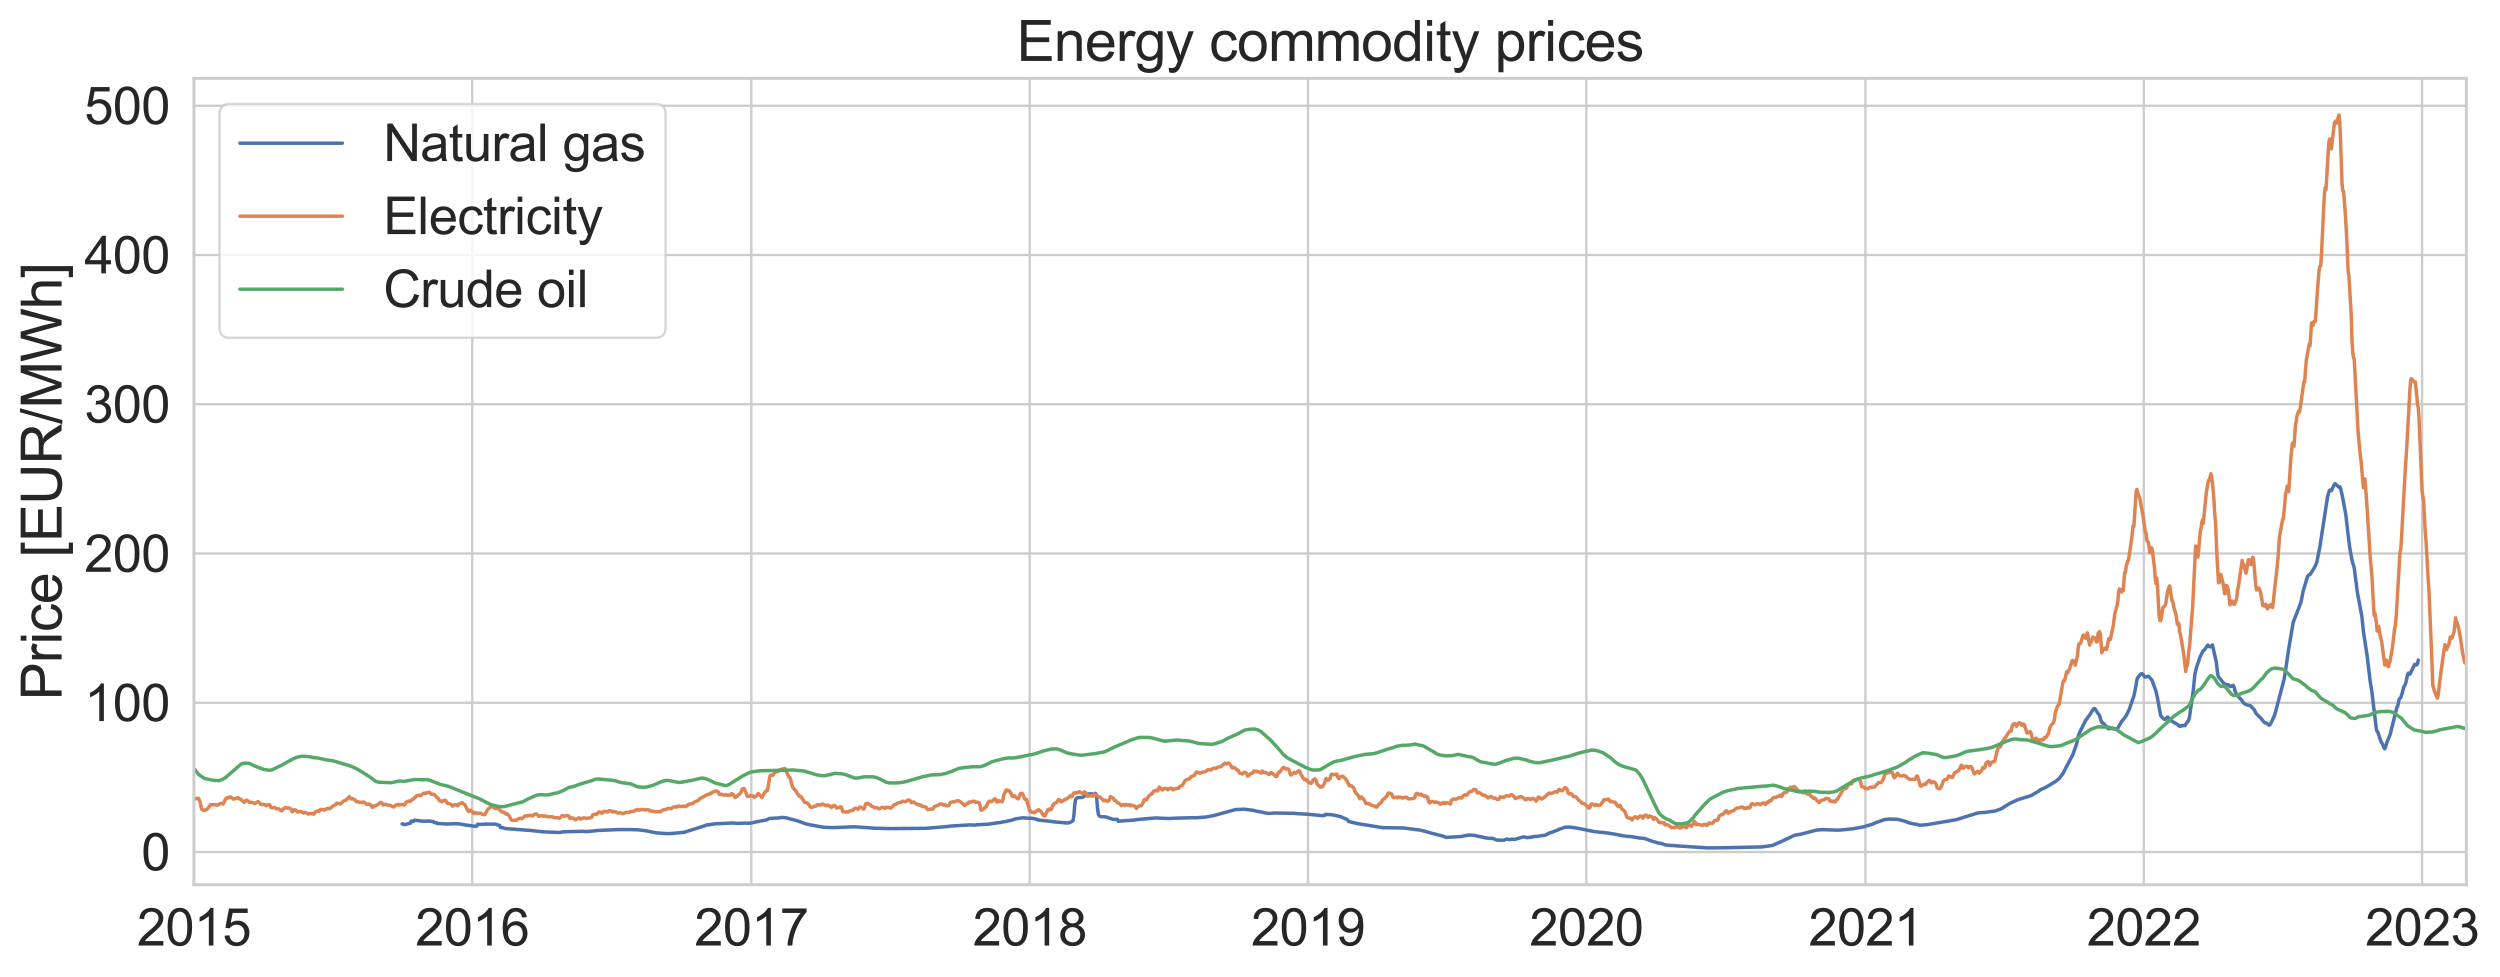 <?xml version="1.0" encoding="utf-8" standalone="no"?>
<!DOCTYPE svg PUBLIC "-//W3C//DTD SVG 1.1//EN"
  "http://www.w3.org/Graphics/SVG/1.1/DTD/svg11.dtd">
<svg xmlns:xlink="http://www.w3.org/1999/xlink" width="859.425pt" height="335.739pt" viewBox="0 0 859.425 335.739" xmlns="http://www.w3.org/2000/svg" version="1.1">
 <defs>
  <style type="text/css">*{stroke-linejoin: round; stroke-linecap: butt}</style>
 </defs>
 <g id="figure_1">
  <g id="patch_1">
   <path d="M 0 335.739 
L 859.425 335.739 
L 859.425 0 
L 0 0 
z
" style="fill: #ffffff"/>
  </g>
  <g id="axes_1">
   <g id="patch_2">
    <path d="M 66.655 304.143 
L 847.855 304.143 
L 847.855 26.943 
L 66.655 26.943 
z
" style="fill: #ffffff"/>
   </g>
   <g id="matplotlib.axis_1">
    <g id="xtick_1">
     <g id="line2d_1">
      <path d="M 66.655 304.143 
L 66.655 26.943 
" clip-path="url(#pffda2daeea)" style="fill: none; stroke: #cccccc; stroke-width: 0.8; stroke-linecap: round"/>
     </g>
     <g id="text_1">
      <!-- 2015 -->
      <g style="fill: #262626" transform="translate(47.08 325.041) scale(0.176 -0.176)">
       <defs>
        <path id="ArialMT-32" d="M 3222 541 
L 3222 0 
L 194 0 
Q 188 203 259 391 
Q 375 700 629 1000 
Q 884 1300 1366 1694 
Q 2113 2306 2375 2664 
Q 2638 3022 2638 3341 
Q 2638 3675 2398 3904 
Q 2159 4134 1775 4134 
Q 1369 4134 1125 3890 
Q 881 3647 878 3216 
L 300 3275 
Q 359 3922 746 4261 
Q 1134 4600 1788 4600 
Q 2447 4600 2831 4234 
Q 3216 3869 3216 3328 
Q 3216 3053 3103 2787 
Q 2991 2522 2730 2228 
Q 2469 1934 1863 1422 
Q 1356 997 1212 845 
Q 1069 694 975 541 
L 3222 541 
z
" transform="scale(0.016)"/>
        <path id="ArialMT-30" d="M 266 2259 
Q 266 3072 433 3567 
Q 600 4063 929 4331 
Q 1259 4600 1759 4600 
Q 2128 4600 2406 4451 
Q 2684 4303 2865 4023 
Q 3047 3744 3150 3342 
Q 3253 2941 3253 2259 
Q 3253 1453 3087 958 
Q 2922 463 2592 192 
Q 2263 -78 1759 -78 
Q 1097 -78 719 397 
Q 266 969 266 2259 
z
M 844 2259 
Q 844 1131 1108 757 
Q 1372 384 1759 384 
Q 2147 384 2411 759 
Q 2675 1134 2675 2259 
Q 2675 3391 2411 3762 
Q 2147 4134 1753 4134 
Q 1366 4134 1134 3806 
Q 844 3388 844 2259 
z
" transform="scale(0.016)"/>
        <path id="ArialMT-31" d="M 2384 0 
L 1822 0 
L 1822 3584 
Q 1619 3391 1289 3197 
Q 959 3003 697 2906 
L 697 3450 
Q 1169 3672 1522 3987 
Q 1875 4303 2022 4600 
L 2384 4600 
L 2384 0 
z
" transform="scale(0.016)"/>
        <path id="ArialMT-35" d="M 266 1200 
L 856 1250 
Q 922 819 1161 601 
Q 1400 384 1738 384 
Q 2144 384 2425 690 
Q 2706 997 2706 1503 
Q 2706 1984 2436 2262 
Q 2166 2541 1728 2541 
Q 1456 2541 1237 2417 
Q 1019 2294 894 2097 
L 366 2166 
L 809 4519 
L 3088 4519 
L 3088 3981 
L 1259 3981 
L 1013 2750 
Q 1425 3038 1878 3038 
Q 2478 3038 2890 2622 
Q 3303 2206 3303 1553 
Q 3303 931 2941 478 
Q 2500 -78 1738 -78 
Q 1113 -78 717 272 
Q 322 622 266 1200 
z
" transform="scale(0.016)"/>
       </defs>
       <use xlink:href="#ArialMT-32"/>
       <use xlink:href="#ArialMT-30" x="55.615"/>
       <use xlink:href="#ArialMT-31" x="111.23"/>
       <use xlink:href="#ArialMT-35" x="166.846"/>
      </g>
     </g>
    </g>
    <g id="xtick_2">
     <g id="line2d_2">
      <path d="M 162.339 304.143 
L 162.339 26.943 
" clip-path="url(#pffda2daeea)" style="fill: none; stroke: #cccccc; stroke-width: 0.8; stroke-linecap: round"/>
     </g>
     <g id="text_2">
      <!-- 2016 -->
      <g style="fill: #262626" transform="translate(142.764 325.041) scale(0.176 -0.176)">
       <defs>
        <path id="ArialMT-36" d="M 3184 3459 
L 2625 3416 
Q 2550 3747 2413 3897 
Q 2184 4138 1850 4138 
Q 1581 4138 1378 3988 
Q 1113 3794 959 3422 
Q 806 3050 800 2363 
Q 1003 2672 1297 2822 
Q 1591 2972 1913 2972 
Q 2475 2972 2870 2558 
Q 3266 2144 3266 1488 
Q 3266 1056 3080 686 
Q 2894 316 2569 119 
Q 2244 -78 1831 -78 
Q 1128 -78 684 439 
Q 241 956 241 2144 
Q 241 3472 731 4075 
Q 1159 4600 1884 4600 
Q 2425 4600 2770 4297 
Q 3116 3994 3184 3459 
z
M 888 1484 
Q 888 1194 1011 928 
Q 1134 663 1356 523 
Q 1578 384 1822 384 
Q 2178 384 2434 671 
Q 2691 959 2691 1453 
Q 2691 1928 2437 2201 
Q 2184 2475 1800 2475 
Q 1419 2475 1153 2201 
Q 888 1928 888 1484 
z
" transform="scale(0.016)"/>
       </defs>
       <use xlink:href="#ArialMT-32"/>
       <use xlink:href="#ArialMT-30" x="55.615"/>
       <use xlink:href="#ArialMT-31" x="111.23"/>
       <use xlink:href="#ArialMT-36" x="166.846"/>
      </g>
     </g>
    </g>
    <g id="xtick_3">
     <g id="line2d_3">
      <path d="M 258.285 304.143 
L 258.285 26.943 
" clip-path="url(#pffda2daeea)" style="fill: none; stroke: #cccccc; stroke-width: 0.8; stroke-linecap: round"/>
     </g>
     <g id="text_3">
      <!-- 2017 -->
      <g style="fill: #262626" transform="translate(238.71 325.041) scale(0.176 -0.176)">
       <defs>
        <path id="ArialMT-37" d="M 303 3981 
L 303 4522 
L 3269 4522 
L 3269 4084 
Q 2831 3619 2401 2847 
Q 1972 2075 1738 1259 
Q 1569 684 1522 0 
L 944 0 
Q 953 541 1156 1306 
Q 1359 2072 1739 2783 
Q 2119 3494 2547 3981 
L 303 3981 
z
" transform="scale(0.016)"/>
       </defs>
       <use xlink:href="#ArialMT-32"/>
       <use xlink:href="#ArialMT-30" x="55.615"/>
       <use xlink:href="#ArialMT-31" x="111.23"/>
       <use xlink:href="#ArialMT-37" x="166.846"/>
      </g>
     </g>
    </g>
    <g id="xtick_4">
     <g id="line2d_4">
      <path d="M 353.969 304.143 
L 353.969 26.943 
" clip-path="url(#pffda2daeea)" style="fill: none; stroke: #cccccc; stroke-width: 0.8; stroke-linecap: round"/>
     </g>
     <g id="text_4">
      <!-- 2018 -->
      <g style="fill: #262626" transform="translate(334.394 325.041) scale(0.176 -0.176)">
       <defs>
        <path id="ArialMT-38" d="M 1131 2484 
Q 781 2613 612 2850 
Q 444 3088 444 3419 
Q 444 3919 803 4259 
Q 1163 4600 1759 4600 
Q 2359 4600 2725 4251 
Q 3091 3903 3091 3403 
Q 3091 3084 2923 2848 
Q 2756 2613 2416 2484 
Q 2838 2347 3058 2040 
Q 3278 1734 3278 1309 
Q 3278 722 2862 322 
Q 2447 -78 1769 -78 
Q 1091 -78 675 323 
Q 259 725 259 1325 
Q 259 1772 486 2073 
Q 713 2375 1131 2484 
z
M 1019 3438 
Q 1019 3113 1228 2906 
Q 1438 2700 1772 2700 
Q 2097 2700 2305 2904 
Q 2513 3109 2513 3406 
Q 2513 3716 2298 3927 
Q 2084 4138 1766 4138 
Q 1444 4138 1231 3931 
Q 1019 3725 1019 3438 
z
M 838 1322 
Q 838 1081 952 856 
Q 1066 631 1291 507 
Q 1516 384 1775 384 
Q 2178 384 2440 643 
Q 2703 903 2703 1303 
Q 2703 1709 2433 1975 
Q 2163 2241 1756 2241 
Q 1359 2241 1098 1978 
Q 838 1716 838 1322 
z
" transform="scale(0.016)"/>
       </defs>
       <use xlink:href="#ArialMT-32"/>
       <use xlink:href="#ArialMT-30" x="55.615"/>
       <use xlink:href="#ArialMT-31" x="111.23"/>
       <use xlink:href="#ArialMT-38" x="166.846"/>
      </g>
     </g>
    </g>
    <g id="xtick_5">
     <g id="line2d_5">
      <path d="M 449.652 304.143 
L 449.652 26.943 
" clip-path="url(#pffda2daeea)" style="fill: none; stroke: #cccccc; stroke-width: 0.8; stroke-linecap: round"/>
     </g>
     <g id="text_5">
      <!-- 2019 -->
      <g style="fill: #262626" transform="translate(430.078 325.041) scale(0.176 -0.176)">
       <defs>
        <path id="ArialMT-39" d="M 350 1059 
L 891 1109 
Q 959 728 1153 556 
Q 1347 384 1650 384 
Q 1909 384 2104 503 
Q 2300 622 2425 820 
Q 2550 1019 2634 1356 
Q 2719 1694 2719 2044 
Q 2719 2081 2716 2156 
Q 2547 1888 2255 1720 
Q 1963 1553 1622 1553 
Q 1053 1553 659 1965 
Q 266 2378 266 3053 
Q 266 3750 677 4175 
Q 1088 4600 1706 4600 
Q 2153 4600 2523 4359 
Q 2894 4119 3086 3673 
Q 3278 3228 3278 2384 
Q 3278 1506 3087 986 
Q 2897 466 2520 194 
Q 2144 -78 1638 -78 
Q 1100 -78 759 220 
Q 419 519 350 1059 
z
M 2653 3081 
Q 2653 3566 2395 3850 
Q 2138 4134 1775 4134 
Q 1400 4134 1122 3828 
Q 844 3522 844 3034 
Q 844 2597 1108 2323 
Q 1372 2050 1759 2050 
Q 2150 2050 2401 2323 
Q 2653 2597 2653 3081 
z
" transform="scale(0.016)"/>
       </defs>
       <use xlink:href="#ArialMT-32"/>
       <use xlink:href="#ArialMT-30" x="55.615"/>
       <use xlink:href="#ArialMT-31" x="111.23"/>
       <use xlink:href="#ArialMT-39" x="166.846"/>
      </g>
     </g>
    </g>
    <g id="xtick_6">
     <g id="line2d_6">
      <path d="M 545.336 304.143 
L 545.336 26.943 
" clip-path="url(#pffda2daeea)" style="fill: none; stroke: #cccccc; stroke-width: 0.8; stroke-linecap: round"/>
     </g>
     <g id="text_6">
      <!-- 2020 -->
      <g style="fill: #262626" transform="translate(525.762 325.041) scale(0.176 -0.176)">
       <use xlink:href="#ArialMT-32"/>
       <use xlink:href="#ArialMT-30" x="55.615"/>
       <use xlink:href="#ArialMT-32" x="111.23"/>
       <use xlink:href="#ArialMT-30" x="166.846"/>
      </g>
     </g>
    </g>
    <g id="xtick_7">
     <g id="line2d_7">
      <path d="M 641.282 304.143 
L 641.282 26.943 
" clip-path="url(#pffda2daeea)" style="fill: none; stroke: #cccccc; stroke-width: 0.8; stroke-linecap: round"/>
     </g>
     <g id="text_7">
      <!-- 2021 -->
      <g style="fill: #262626" transform="translate(621.708 325.041) scale(0.176 -0.176)">
       <use xlink:href="#ArialMT-32"/>
       <use xlink:href="#ArialMT-30" x="55.615"/>
       <use xlink:href="#ArialMT-32" x="111.23"/>
       <use xlink:href="#ArialMT-31" x="166.846"/>
      </g>
     </g>
    </g>
    <g id="xtick_8">
     <g id="line2d_8">
      <path d="M 736.966 304.143 
L 736.966 26.943 
" clip-path="url(#pffda2daeea)" style="fill: none; stroke: #cccccc; stroke-width: 0.8; stroke-linecap: round"/>
     </g>
     <g id="text_8">
      <!-- 2022 -->
      <g style="fill: #262626" transform="translate(717.392 325.041) scale(0.176 -0.176)">
       <use xlink:href="#ArialMT-32"/>
       <use xlink:href="#ArialMT-30" x="55.615"/>
       <use xlink:href="#ArialMT-32" x="111.23"/>
       <use xlink:href="#ArialMT-32" x="166.846"/>
      </g>
     </g>
    </g>
    <g id="xtick_9">
     <g id="line2d_9">
      <path d="M 832.65 304.143 
L 832.65 26.943 
" clip-path="url(#pffda2daeea)" style="fill: none; stroke: #cccccc; stroke-width: 0.8; stroke-linecap: round"/>
     </g>
     <g id="text_9">
      <!-- 2023 -->
      <g style="fill: #262626" transform="translate(813.076 325.041) scale(0.176 -0.176)">
       <defs>
        <path id="ArialMT-33" d="M 269 1209 
L 831 1284 
Q 928 806 1161 595 
Q 1394 384 1728 384 
Q 2125 384 2398 659 
Q 2672 934 2672 1341 
Q 2672 1728 2419 1979 
Q 2166 2231 1775 2231 
Q 1616 2231 1378 2169 
L 1441 2663 
Q 1497 2656 1531 2656 
Q 1891 2656 2178 2843 
Q 2466 3031 2466 3422 
Q 2466 3731 2256 3934 
Q 2047 4138 1716 4138 
Q 1388 4138 1169 3931 
Q 950 3725 888 3313 
L 325 3413 
Q 428 3978 793 4289 
Q 1159 4600 1703 4600 
Q 2078 4600 2393 4439 
Q 2709 4278 2876 4000 
Q 3044 3722 3044 3409 
Q 3044 3113 2884 2869 
Q 2725 2625 2413 2481 
Q 2819 2388 3044 2092 
Q 3269 1797 3269 1353 
Q 3269 753 2831 336 
Q 2394 -81 1725 -81 
Q 1122 -81 723 278 
Q 325 638 269 1209 
z
" transform="scale(0.016)"/>
       </defs>
       <use xlink:href="#ArialMT-32"/>
       <use xlink:href="#ArialMT-30" x="55.615"/>
       <use xlink:href="#ArialMT-32" x="111.23"/>
       <use xlink:href="#ArialMT-33" x="166.846"/>
      </g>
     </g>
    </g>
    <g id="xtick_10">
     <g id="line2d_10">
      <path d="M 847.855 304.143 
L 847.855 26.943 
" clip-path="url(#pffda2daeea)" style="fill: none; stroke: #cccccc; stroke-width: 0.8; stroke-linecap: round"/>
     </g>
    </g>
    <g id="xtick_11"/>
    <g id="xtick_12"/>
    <g id="xtick_13"/>
    <g id="xtick_14"/>
    <g id="xtick_15"/>
    <g id="xtick_16"/>
    <g id="xtick_17"/>
    <g id="xtick_18"/>
    <g id="xtick_19"/>
    <g id="xtick_20"/>
    <g id="xtick_21"/>
    <g id="xtick_22"/>
    <g id="xtick_23"/>
    <g id="xtick_24"/>
    <g id="xtick_25"/>
    <g id="xtick_26"/>
    <g id="xtick_27"/>
    <g id="xtick_28"/>
    <g id="xtick_29"/>
    <g id="xtick_30"/>
    <g id="xtick_31"/>
    <g id="xtick_32"/>
    <g id="xtick_33"/>
    <g id="xtick_34"/>
   </g>
   <g id="matplotlib.axis_2">
    <g id="ytick_1">
     <g id="line2d_11">
      <path d="M 66.655 292.895 
L 847.855 292.895 
" clip-path="url(#pffda2daeea)" style="fill: none; stroke: #cccccc; stroke-width: 0.8; stroke-linecap: round"/>
     </g>
     <g id="text_10">
      <!-- 0 -->
      <g style="fill: #262626" transform="translate(48.568 299.194) scale(0.176 -0.176)">
       <use xlink:href="#ArialMT-30"/>
      </g>
     </g>
    </g>
    <g id="ytick_2">
     <g id="line2d_12">
      <path d="M 66.655 241.586 
L 847.855 241.586 
" clip-path="url(#pffda2daeea)" style="fill: none; stroke: #cccccc; stroke-width: 0.8; stroke-linecap: round"/>
     </g>
     <g id="text_11">
      <!-- 100 -->
      <g style="fill: #262626" transform="translate(28.993 247.885) scale(0.176 -0.176)">
       <use xlink:href="#ArialMT-31"/>
       <use xlink:href="#ArialMT-30" x="55.615"/>
       <use xlink:href="#ArialMT-30" x="111.23"/>
      </g>
     </g>
    </g>
    <g id="ytick_3">
     <g id="line2d_13">
      <path d="M 66.655 190.278 
L 847.855 190.278 
" clip-path="url(#pffda2daeea)" style="fill: none; stroke: #cccccc; stroke-width: 0.8; stroke-linecap: round"/>
     </g>
     <g id="text_12">
      <!-- 200 -->
      <g style="fill: #262626" transform="translate(28.993 196.577) scale(0.176 -0.176)">
       <use xlink:href="#ArialMT-32"/>
       <use xlink:href="#ArialMT-30" x="55.615"/>
       <use xlink:href="#ArialMT-30" x="111.23"/>
      </g>
     </g>
    </g>
    <g id="ytick_4">
     <g id="line2d_14">
      <path d="M 66.655 138.97 
L 847.855 138.97 
" clip-path="url(#pffda2daeea)" style="fill: none; stroke: #cccccc; stroke-width: 0.8; stroke-linecap: round"/>
     </g>
     <g id="text_13">
      <!-- 300 -->
      <g style="fill: #262626" transform="translate(28.993 145.268) scale(0.176 -0.176)">
       <use xlink:href="#ArialMT-33"/>
       <use xlink:href="#ArialMT-30" x="55.615"/>
       <use xlink:href="#ArialMT-30" x="111.23"/>
      </g>
     </g>
    </g>
    <g id="ytick_5">
     <g id="line2d_15">
      <path d="M 66.655 87.661 
L 847.855 87.661 
" clip-path="url(#pffda2daeea)" style="fill: none; stroke: #cccccc; stroke-width: 0.8; stroke-linecap: round"/>
     </g>
     <g id="text_14">
      <!-- 400 -->
      <g style="fill: #262626" transform="translate(28.993 93.96) scale(0.176 -0.176)">
       <defs>
        <path id="ArialMT-34" d="M 2069 0 
L 2069 1097 
L 81 1097 
L 81 1613 
L 2172 4581 
L 2631 4581 
L 2631 1613 
L 3250 1613 
L 3250 1097 
L 2631 1097 
L 2631 0 
L 2069 0 
z
M 2069 1613 
L 2069 3678 
L 634 1613 
L 2069 1613 
z
" transform="scale(0.016)"/>
       </defs>
       <use xlink:href="#ArialMT-34"/>
       <use xlink:href="#ArialMT-30" x="55.615"/>
       <use xlink:href="#ArialMT-30" x="111.23"/>
      </g>
     </g>
    </g>
    <g id="ytick_6">
     <g id="line2d_16">
      <path d="M 66.655 36.353 
L 847.855 36.353 
" clip-path="url(#pffda2daeea)" style="fill: none; stroke: #cccccc; stroke-width: 0.8; stroke-linecap: round"/>
     </g>
     <g id="text_15">
      <!-- 500 -->
      <g style="fill: #262626" transform="translate(28.993 42.652) scale(0.176 -0.176)">
       <use xlink:href="#ArialMT-35"/>
       <use xlink:href="#ArialMT-30" x="55.615"/>
       <use xlink:href="#ArialMT-30" x="111.23"/>
      </g>
     </g>
    </g>
    <g id="text_16">
     <!-- Price [EUR/MWh] -->
     <g style="fill: #262626" transform="translate(21.177 240.749) rotate(-90) scale(0.192 -0.192)">
      <defs>
       <path id="ArialMT-50" d="M 494 0 
L 494 4581 
L 2222 4581 
Q 2678 4581 2919 4538 
Q 3256 4481 3484 4323 
Q 3713 4166 3852 3881 
Q 3991 3597 3991 3256 
Q 3991 2672 3619 2267 
Q 3247 1863 2275 1863 
L 1100 1863 
L 1100 0 
L 494 0 
z
M 1100 2403 
L 2284 2403 
Q 2872 2403 3119 2622 
Q 3366 2841 3366 3238 
Q 3366 3525 3220 3729 
Q 3075 3934 2838 4000 
Q 2684 4041 2272 4041 
L 1100 4041 
L 1100 2403 
z
" transform="scale(0.016)"/>
       <path id="ArialMT-72" d="M 416 0 
L 416 3319 
L 922 3319 
L 922 2816 
Q 1116 3169 1280 3281 
Q 1444 3394 1641 3394 
Q 1925 3394 2219 3213 
L 2025 2691 
Q 1819 2813 1613 2813 
Q 1428 2813 1281 2702 
Q 1134 2591 1072 2394 
Q 978 2094 978 1738 
L 978 0 
L 416 0 
z
" transform="scale(0.016)"/>
       <path id="ArialMT-69" d="M 425 3934 
L 425 4581 
L 988 4581 
L 988 3934 
L 425 3934 
z
M 425 0 
L 425 3319 
L 988 3319 
L 988 0 
L 425 0 
z
" transform="scale(0.016)"/>
       <path id="ArialMT-63" d="M 2588 1216 
L 3141 1144 
Q 3050 572 2676 248 
Q 2303 -75 1759 -75 
Q 1078 -75 664 370 
Q 250 816 250 1647 
Q 250 2184 428 2587 
Q 606 2991 970 3192 
Q 1334 3394 1763 3394 
Q 2303 3394 2647 3120 
Q 2991 2847 3088 2344 
L 2541 2259 
Q 2463 2594 2264 2762 
Q 2066 2931 1784 2931 
Q 1359 2931 1093 2626 
Q 828 2322 828 1663 
Q 828 994 1084 691 
Q 1341 388 1753 388 
Q 2084 388 2306 591 
Q 2528 794 2588 1216 
z
" transform="scale(0.016)"/>
       <path id="ArialMT-65" d="M 2694 1069 
L 3275 997 
Q 3138 488 2766 206 
Q 2394 -75 1816 -75 
Q 1088 -75 661 373 
Q 234 822 234 1631 
Q 234 2469 665 2931 
Q 1097 3394 1784 3394 
Q 2450 3394 2872 2941 
Q 3294 2488 3294 1666 
Q 3294 1616 3291 1516 
L 816 1516 
Q 847 969 1125 678 
Q 1403 388 1819 388 
Q 2128 388 2347 550 
Q 2566 713 2694 1069 
z
M 847 1978 
L 2700 1978 
Q 2663 2397 2488 2606 
Q 2219 2931 1791 2931 
Q 1403 2931 1139 2672 
Q 875 2413 847 1978 
z
" transform="scale(0.016)"/>
       <path id="ArialMT-20" transform="scale(0.016)"/>
       <path id="ArialMT-5b" d="M 434 -1272 
L 434 4581 
L 1675 4581 
L 1675 4116 
L 997 4116 
L 997 -806 
L 1675 -806 
L 1675 -1272 
L 434 -1272 
z
" transform="scale(0.016)"/>
       <path id="ArialMT-45" d="M 506 0 
L 506 4581 
L 3819 4581 
L 3819 4041 
L 1113 4041 
L 1113 2638 
L 3647 2638 
L 3647 2100 
L 1113 2100 
L 1113 541 
L 3925 541 
L 3925 0 
L 506 0 
z
" transform="scale(0.016)"/>
       <path id="ArialMT-55" d="M 3500 4581 
L 4106 4581 
L 4106 1934 
Q 4106 1244 3950 837 
Q 3794 431 3386 176 
Q 2978 -78 2316 -78 
Q 1672 -78 1262 144 
Q 853 366 678 786 
Q 503 1206 503 1934 
L 503 4581 
L 1109 4581 
L 1109 1938 
Q 1109 1341 1220 1058 
Q 1331 775 1601 622 
Q 1872 469 2263 469 
Q 2931 469 3215 772 
Q 3500 1075 3500 1938 
L 3500 4581 
z
" transform="scale(0.016)"/>
       <path id="ArialMT-52" d="M 503 0 
L 503 4581 
L 2534 4581 
Q 3147 4581 3465 4457 
Q 3784 4334 3975 4021 
Q 4166 3709 4166 3331 
Q 4166 2844 3850 2509 
Q 3534 2175 2875 2084 
Q 3116 1969 3241 1856 
Q 3506 1613 3744 1247 
L 4541 0 
L 3778 0 
L 3172 953 
Q 2906 1366 2734 1584 
Q 2563 1803 2427 1890 
Q 2291 1978 2150 2013 
Q 2047 2034 1813 2034 
L 1109 2034 
L 1109 0 
L 503 0 
z
M 1109 2559 
L 2413 2559 
Q 2828 2559 3062 2645 
Q 3297 2731 3419 2920 
Q 3541 3109 3541 3331 
Q 3541 3656 3305 3865 
Q 3069 4075 2559 4075 
L 1109 4075 
L 1109 2559 
z
" transform="scale(0.016)"/>
       <path id="ArialMT-2f" d="M 0 -78 
L 1328 4659 
L 1778 4659 
L 453 -78 
L 0 -78 
z
" transform="scale(0.016)"/>
       <path id="ArialMT-4d" d="M 475 0 
L 475 4581 
L 1388 4581 
L 2472 1338 
Q 2622 884 2691 659 
Q 2769 909 2934 1394 
L 4031 4581 
L 4847 4581 
L 4847 0 
L 4263 0 
L 4263 3834 
L 2931 0 
L 2384 0 
L 1059 3900 
L 1059 0 
L 475 0 
z
" transform="scale(0.016)"/>
       <path id="ArialMT-57" d="M 1294 0 
L 78 4581 
L 700 4581 
L 1397 1578 
Q 1509 1106 1591 641 
Q 1766 1375 1797 1488 
L 2669 4581 
L 3400 4581 
L 4056 2263 
Q 4303 1400 4413 641 
Q 4500 1075 4641 1638 
L 5359 4581 
L 5969 4581 
L 4713 0 
L 4128 0 
L 3163 3491 
Q 3041 3928 3019 4028 
Q 2947 3713 2884 3491 
L 1913 0 
L 1294 0 
z
" transform="scale(0.016)"/>
       <path id="ArialMT-68" d="M 422 0 
L 422 4581 
L 984 4581 
L 984 2938 
Q 1378 3394 1978 3394 
Q 2347 3394 2619 3248 
Q 2891 3103 3008 2847 
Q 3125 2591 3125 2103 
L 3125 0 
L 2563 0 
L 2563 2103 
Q 2563 2525 2380 2717 
Q 2197 2909 1863 2909 
Q 1613 2909 1392 2779 
Q 1172 2650 1078 2428 
Q 984 2206 984 1816 
L 984 0 
L 422 0 
z
" transform="scale(0.016)"/>
       <path id="ArialMT-5d" d="M 1363 -1272 
L 122 -1272 
L 122 -806 
L 800 -806 
L 800 4116 
L 122 4116 
L 122 4581 
L 1363 4581 
L 1363 -1272 
z
" transform="scale(0.016)"/>
      </defs>
      <use xlink:href="#ArialMT-50"/>
      <use xlink:href="#ArialMT-72" x="66.699"/>
      <use xlink:href="#ArialMT-69" x="100"/>
      <use xlink:href="#ArialMT-63" x="122.217"/>
      <use xlink:href="#ArialMT-65" x="172.217"/>
      <use xlink:href="#ArialMT-20" x="227.832"/>
      <use xlink:href="#ArialMT-5b" x="255.615"/>
      <use xlink:href="#ArialMT-45" x="283.398"/>
      <use xlink:href="#ArialMT-55" x="350.098"/>
      <use xlink:href="#ArialMT-52" x="422.314"/>
      <use xlink:href="#ArialMT-2f" x="494.531"/>
      <use xlink:href="#ArialMT-4d" x="522.314"/>
      <use xlink:href="#ArialMT-57" x="605.615"/>
      <use xlink:href="#ArialMT-68" x="700"/>
      <use xlink:href="#ArialMT-5d" x="755.615"/>
     </g>
    </g>
   </g>
   <g id="line2d_17">
    <path d="M 138.221 283.234 
L 138.483 283.249 
L 139.008 283.494 
L 139.532 283.372 
L 141.105 282.979 
L 141.367 282.252 
L 142.153 282.389 
L 142.415 281.972 
L 143.202 282.028 
L 145.037 282.291 
L 146.348 282.301 
L 147.658 282.255 
L 148.707 282.405 
L 148.969 282.441 
L 149.231 282.776 
L 150.018 282.808 
L 150.28 283.092 
L 150.804 283.134 
L 153.163 283.228 
L 153.688 283.28 
L 155.261 283.201 
L 156.309 283.17 
L 157.62 283.198 
L 158.669 283.354 
L 159.979 283.603 
L 163.387 284.056 
L 163.912 283.991 
L 164.174 283.35 
L 164.96 283.399 
L 166.271 283.385 
L 166.795 283.298 
L 169.417 283.313 
L 170.203 283.296 
L 170.465 283.313 
L 170.727 283.49 
L 171.514 283.695 
L 171.776 283.739 
L 172.038 284.483 
L 173.087 284.611 
L 173.611 284.794 
L 175.708 285.012 
L 176.757 285.017 
L 177.805 285.175 
L 178.33 285.17 
L 180.165 285.33 
L 181.213 285.399 
L 182.524 285.507 
L 185.67 285.839 
L 186.456 285.95 
L 192.486 286.181 
L 193.534 285.946 
L 200.612 285.769 
L 201.136 285.876 
L 202.447 285.819 
L 205.593 285.489 
L 212.147 285.199 
L 213.457 285.176 
L 216.603 285.181 
L 219.487 285.271 
L 222.37 285.651 
L 224.205 286.047 
L 225.778 286.327 
L 229.186 286.571 
L 231.283 286.498 
L 235.216 286.115 
L 236.526 285.693 
L 242.294 283.86 
L 242.818 283.61 
L 243.604 283.545 
L 246.488 283.114 
L 247.012 283.163 
L 251.731 282.915 
L 253.566 283.069 
L 256.188 282.954 
L 256.712 282.995 
L 258.023 282.961 
L 261.43 282.247 
L 262.479 282.038 
L 263.265 281.926 
L 263.79 281.742 
L 264.314 281.407 
L 265.625 281.283 
L 267.722 281.186 
L 268.508 281.028 
L 269.295 281.036 
L 270.081 281.116 
L 274.276 282.206 
L 276.897 283.19 
L 278.732 283.595 
L 283.189 284.402 
L 286.334 284.511 
L 293.675 284.22 
L 296.296 284.398 
L 301.015 284.736 
L 305.996 284.85 
L 318.316 284.752 
L 325.657 284.134 
L 326.967 283.962 
L 333.259 283.574 
L 335.356 283.636 
L 335.88 283.536 
L 339.55 283.333 
L 340.861 283.162 
L 343.221 282.815 
L 343.745 282.794 
L 347.677 281.982 
L 348.463 281.745 
L 348.988 281.524 
L 351.609 281.137 
L 353.969 281.314 
L 354.231 281.251 
L 355.804 281.472 
L 356.328 281.648 
L 356.59 281.815 
L 358.163 282.034 
L 359.212 282.142 
L 360.784 282.303 
L 362.357 282.53 
L 367.076 282.941 
L 368.125 282.6 
L 368.649 282.294 
L 368.911 282.04 
L 369.173 280.307 
L 369.435 276.983 
L 369.697 275.127 
L 369.96 274.497 
L 370.484 274.19 
L 372.057 274.137 
L 372.581 273.793 
L 373.105 273.451 
L 374.154 272.959 
L 375.203 272.866 
L 375.989 273.094 
L 376.251 273.211 
L 376.513 272.717 
L 376.775 272.943 
L 377.038 274.658 
L 377.3 277.963 
L 377.562 279.788 
L 377.824 280.423 
L 378.348 280.737 
L 380.183 280.84 
L 382.543 281.649 
L 383.853 281.685 
L 384.116 281.658 
L 384.378 282.301 
L 389.883 281.927 
L 391.718 281.661 
L 397.485 281.171 
L 398.272 281.237 
L 400.893 281.341 
L 401.942 281.377 
L 404.563 281.242 
L 407.447 281.176 
L 409.806 281.113 
L 410.855 281.134 
L 414.525 280.871 
L 417.146 280.395 
L 424.748 278.308 
L 427.632 278.168 
L 430.516 278.52 
L 432.613 278.992 
L 433.399 279.106 
L 434.972 279.457 
L 436.021 279.623 
L 437.069 279.578 
L 438.118 279.483 
L 444.934 279.6 
L 445.982 279.725 
L 447.555 279.8 
L 449.128 279.878 
L 454.633 280.404 
L 455.158 280.317 
L 455.42 280.305 
L 455.682 279.902 
L 456.468 280.026 
L 457.255 280.024 
L 458.303 280.176 
L 460.663 280.667 
L 462.498 281.446 
L 463.284 281.845 
L 463.546 282.382 
L 466.692 283.137 
L 471.411 283.891 
L 475.343 284.533 
L 479.799 284.603 
L 482.421 284.635 
L 488.188 285.365 
L 489.761 285.754 
L 491.858 286.359 
L 495.79 287.373 
L 497.101 287.864 
L 501.82 287.61 
L 502.606 287.497 
L 503.131 287.389 
L 503.655 287.29 
L 504.966 287.045 
L 507.063 287.213 
L 507.587 287.351 
L 509.684 287.785 
L 510.471 287.992 
L 511.257 288.109 
L 511.781 288.203 
L 513.092 288.201 
L 514.665 288.836 
L 515.189 288.769 
L 515.714 288.87 
L 517.024 288.811 
L 518.073 288.424 
L 518.859 288.607 
L 519.122 288.625 
L 519.646 288.516 
L 520.17 288.496 
L 520.694 288.575 
L 523.578 287.728 
L 524.102 287.714 
L 524.889 287.966 
L 526.462 287.792 
L 527.248 287.576 
L 528.821 287.486 
L 529.345 287.346 
L 531.18 287.141 
L 532.753 286.319 
L 533.802 286.004 
L 535.637 285.291 
L 535.899 285.083 
L 536.685 284.875 
L 537.996 284.387 
L 539.307 284.307 
L 540.356 284.4 
L 542.715 284.789 
L 547.958 285.865 
L 552.676 286.366 
L 556.084 286.932 
L 557.133 287.158 
L 557.657 287.301 
L 561.327 287.683 
L 561.852 287.782 
L 562.638 287.893 
L 563.425 288.076 
L 565.26 288.204 
L 568.405 289.346 
L 568.93 289.458 
L 569.978 289.794 
L 571.027 289.948 
L 572.6 290.479 
L 576.27 290.772 
L 587.018 291.481 
L 593.047 291.437 
L 595.144 291.378 
L 605.63 291.153 
L 609.3 290.646 
L 613.233 288.888 
L 616.641 287.269 
L 617.165 287.08 
L 619.262 286.724 
L 624.505 285.352 
L 626.602 285.2 
L 630.796 285.346 
L 631.845 285.386 
L 632.894 285.323 
L 634.467 285.171 
L 637.35 284.846 
L 640.758 284.208 
L 643.904 283.264 
L 644.952 282.749 
L 647.836 281.762 
L 649.409 281.556 
L 652.293 281.658 
L 653.865 282.033 
L 654.914 282.358 
L 656.225 282.857 
L 657.536 283.186 
L 658.846 283.367 
L 659.895 283.685 
L 662.516 283.495 
L 672.478 281.79 
L 678.245 279.99 
L 679.294 279.652 
L 680.08 279.441 
L 681.653 279.307 
L 682.702 279.243 
L 683.75 279.086 
L 685.848 278.793 
L 687.158 278.351 
L 688.207 277.929 
L 689.255 277.194 
L 691.09 276.092 
L 693.712 274.9 
L 695.023 274.497 
L 695.809 274.259 
L 696.596 274.005 
L 698.168 273.531 
L 700.79 271.979 
L 701.576 271.404 
L 703.149 270.721 
L 706.557 268.706 
L 707.868 267.649 
L 708.392 266.996 
L 709.179 265.908 
L 709.703 264.876 
L 712.587 259.388 
L 713.897 255.698 
L 714.422 253.174 
L 714.946 251.732 
L 717.043 247.527 
L 717.305 247.302 
L 717.83 246.452 
L 718.354 245.809 
L 719.14 244.533 
L 719.665 243.736 
L 719.927 243.578 
L 720.189 243.646 
L 721.237 245.284 
L 721.5 245.541 
L 721.762 245.99 
L 722.286 247.778 
L 722.548 248.333 
L 723.072 248.66 
L 724.121 249.739 
L 724.645 250.418 
L 724.908 250.535 
L 725.956 250.386 
L 727.005 250.648 
L 727.791 250.499 
L 728.053 250.282 
L 729.364 247.977 
L 729.888 247.435 
L 730.937 245.991 
L 731.985 243.849 
L 733.558 239.257 
L 734.083 236.8 
L 734.607 233.679 
L 734.869 232.958 
L 735.918 231.713 
L 736.18 231.61 
L 736.442 231.645 
L 736.704 231.874 
L 737.228 232.647 
L 737.491 232.773 
L 738.539 232.471 
L 739.326 233.231 
L 739.85 233.975 
L 741.161 237.609 
L 741.685 239.99 
L 742.734 245.883 
L 743.258 246.612 
L 744.044 247.273 
L 744.306 247.326 
L 744.569 247.141 
L 745.093 246.508 
L 745.355 246.648 
L 746.404 247.807 
L 748.763 249.175 
L 749.025 249.541 
L 749.549 249.756 
L 749.812 249.413 
L 750.336 249.514 
L 750.598 249.364 
L 751.122 249.457 
L 751.647 248.586 
L 752.171 247.995 
L 752.433 247.434 
L 752.695 246.43 
L 754.006 237.091 
L 754.53 231.83 
L 755.054 229.538 
L 756.365 225.705 
L 757.414 223.659 
L 757.676 223.554 
L 758.2 222.898 
L 758.987 221.744 
L 759.249 222.135 
L 759.773 222.393 
L 760.035 222.297 
L 760.56 221.684 
L 761.87 227.467 
L 762.395 231.807 
L 762.657 232.675 
L 764.23 234.628 
L 765.016 235.222 
L 765.803 235.443 
L 766.065 235.372 
L 766.589 235.984 
L 767.113 235.962 
L 767.375 235.685 
L 767.638 235.605 
L 767.9 235.909 
L 768.162 236.689 
L 768.424 237.854 
L 768.948 238.768 
L 769.997 240.055 
L 770.521 240.577 
L 771.308 241.697 
L 771.832 242.036 
L 772.356 242.298 
L 773.667 242.617 
L 774.978 244.046 
L 775.502 245.156 
L 776.026 245.776 
L 776.813 246.463 
L 778.386 248.302 
L 778.648 248.469 
L 779.172 248.578 
L 779.696 249.098 
L 779.959 249.252 
L 780.221 249.241 
L 780.483 248.97 
L 781.007 247.884 
L 781.531 246.836 
L 782.056 245.522 
L 785.201 233.527 
L 785.726 230.28 
L 786.774 223.162 
L 788.347 213.89 
L 790.969 207.191 
L 791.755 203.26 
L 793.066 198.77 
L 793.328 198.087 
L 793.59 197.76 
L 794.114 197.496 
L 795.163 195.906 
L 795.687 194.993 
L 796.212 193.894 
L 796.474 193.128 
L 797.522 187.913 
L 798.571 181.002 
L 800.144 170.787 
L 800.668 168.87 
L 800.93 168.473 
L 801.455 168.69 
L 802.503 166.411 
L 802.765 166.279 
L 804.076 167.504 
L 804.338 167.312 
L 804.6 167.75 
L 805.387 171.303 
L 806.435 177.08 
L 807.222 183.926 
L 807.746 188.109 
L 808.533 192.512 
L 808.795 193.619 
L 809.057 194.23 
L 809.319 195.298 
L 810.368 203.506 
L 811.154 207.718 
L 811.941 211.933 
L 812.465 217.048 
L 813.776 225.637 
L 814.824 234.419 
L 815.348 237.553 
L 816.921 250.669 
L 817.183 251.484 
L 817.446 251.689 
L 817.97 253.404 
L 818.494 254.878 
L 819.019 255.778 
L 819.281 256.336 
L 819.543 257.185 
L 819.805 257.408 
L 820.067 256.83 
L 820.591 255.062 
L 821.64 252.574 
L 823.213 246.223 
L 823.999 242.997 
L 824.261 242.799 
L 824.786 240.303 
L 825.31 239.863 
L 825.834 238.147 
L 826.359 236.174 
L 826.883 235.201 
L 827.145 234.35 
L 827.669 231.858 
L 827.932 231.384 
L 828.194 231.743 
L 828.456 231.759 
L 829.767 229.088 
L 830.029 228.473 
L 830.291 228.39 
L 830.553 228.65 
L 830.815 228.556 
L 831.077 228.146 
L 831.339 226.899 
L 831.339 226.899 
" clip-path="url(#pffda2daeea)" style="fill: none; stroke: #4c72b0; stroke-width: 1.2; stroke-linecap: round"/>
   </g>
   <g id="line2d_18">
    <path d="M 66.655 274.496 
L 67.703 274.463 
L 67.965 274.656 
L 68.228 274.433 
L 68.752 275.541 
L 69.276 278.06 
L 69.801 278.466 
L 70.325 278.596 
L 70.849 278.312 
L 71.111 278.348 
L 72.422 276.584 
L 72.946 276.699 
L 73.471 276.56 
L 73.995 276.724 
L 74.257 276.608 
L 74.781 276.825 
L 75.306 276.543 
L 75.83 276.163 
L 76.354 276.194 
L 76.616 276.385 
L 76.879 276.115 
L 77.403 274.936 
L 77.665 274.54 
L 78.189 274.216 
L 78.451 274.295 
L 78.714 274.221 
L 78.976 273.95 
L 79.238 273.942 
L 79.762 274.337 
L 80.286 274.725 
L 80.811 274.575 
L 81.859 274.158 
L 82.121 274.625 
L 82.646 274.708 
L 83.17 275.143 
L 83.694 275.553 
L 83.956 275.834 
L 84.219 275.602 
L 84.481 275.184 
L 84.743 275.064 
L 85.267 275.351 
L 85.792 275.823 
L 86.316 275.806 
L 86.578 275.791 
L 87.627 276.229 
L 88.675 275.554 
L 89.199 275.921 
L 89.462 276.419 
L 89.724 276.592 
L 89.986 276.49 
L 90.248 276.59 
L 90.772 276.55 
L 91.559 276.976 
L 91.821 276.75 
L 92.607 276.608 
L 92.87 276.946 
L 93.132 277.574 
L 93.394 277.71 
L 93.656 277.627 
L 94.18 277.648 
L 94.442 277.633 
L 94.967 278.022 
L 95.753 278.008 
L 96.54 278.594 
L 96.802 278.768 
L 97.064 278.617 
L 97.326 278.155 
L 98.112 277.575 
L 98.637 277.815 
L 99.161 277.724 
L 99.685 277.864 
L 99.948 278.083 
L 100.472 279.081 
L 100.734 278.912 
L 100.996 278.416 
L 101.258 278.371 
L 101.52 278.573 
L 101.783 278.513 
L 102.307 279.188 
L 103.355 278.926 
L 103.88 279.191 
L 104.142 279.427 
L 104.404 279.461 
L 104.666 279.299 
L 105.453 279.49 
L 105.977 279.86 
L 106.501 279.668 
L 107.025 279.686 
L 107.288 279.617 
L 107.812 279.9 
L 108.074 279.642 
L 108.336 279.128 
L 108.861 278.959 
L 109.385 278.726 
L 109.647 278.926 
L 109.909 278.704 
L 110.171 278.289 
L 110.958 278.243 
L 111.482 278.486 
L 112.531 277.936 
L 113.055 277.902 
L 113.317 278.05 
L 114.628 276.939 
L 115.414 276.611 
L 115.676 276.115 
L 116.725 276.272 
L 116.987 276.395 
L 118.298 275.216 
L 118.56 275.132 
L 118.822 275.199 
L 120.133 273.844 
L 120.657 274.624 
L 121.181 274.541 
L 122.23 275.131 
L 122.492 275.602 
L 122.754 275.667 
L 123.016 275.573 
L 123.279 275.641 
L 123.541 275.863 
L 124.065 275.794 
L 124.327 275.896 
L 124.589 275.867 
L 124.852 275.678 
L 125.376 275.884 
L 125.9 276.39 
L 126.162 276.535 
L 126.949 276.388 
L 127.473 276.776 
L 127.997 277.604 
L 128.522 277.082 
L 128.784 277.116 
L 130.094 276.506 
L 130.357 276.138 
L 130.881 275.872 
L 131.143 275.908 
L 131.405 276.194 
L 131.667 276.73 
L 132.454 276.494 
L 133.502 276.798 
L 134.027 276.796 
L 135.337 277.419 
L 135.862 276.949 
L 136.386 276.652 
L 136.91 276.517 
L 137.172 276.783 
L 138.221 276.533 
L 138.483 276.538 
L 138.745 276.738 
L 139.008 276.763 
L 139.27 276.397 
L 139.532 275.808 
L 140.58 275.329 
L 140.843 275.536 
L 141.105 275.431 
L 141.629 274.965 
L 142.94 273.961 
L 143.202 273.515 
L 143.726 273.38 
L 144.25 273.451 
L 144.513 273.486 
L 144.775 273.372 
L 145.561 272.729 
L 145.823 272.628 
L 146.348 272.792 
L 146.872 272.421 
L 147.658 272.328 
L 148.183 273.043 
L 148.445 273.116 
L 148.707 272.989 
L 149.231 273.093 
L 149.756 273.639 
L 150.018 274.047 
L 150.542 274.337 
L 151.066 275.232 
L 151.591 275.414 
L 151.853 275.625 
L 152.115 275.327 
L 152.639 275.261 
L 152.901 275.079 
L 153.163 275.178 
L 153.95 276.281 
L 154.212 276.209 
L 154.999 276.461 
L 155.523 277.128 
L 156.309 276.581 
L 156.571 276.583 
L 157.358 276.983 
L 157.882 276.305 
L 158.931 275.949 
L 159.193 276.305 
L 159.717 276.544 
L 161.028 278.963 
L 161.29 278.9 
L 161.552 278.558 
L 161.814 278.545 
L 162.339 278.977 
L 162.863 279.675 
L 163.125 279.597 
L 163.387 279.333 
L 164.174 279.61 
L 164.96 279.582 
L 165.222 279.556 
L 165.747 279.926 
L 166.271 280.023 
L 166.533 280.105 
L 166.795 279.891 
L 167.582 278.352 
L 168.892 277.19 
L 169.417 277.468 
L 169.941 277.718 
L 170.203 277.931 
L 170.727 277.832 
L 171.514 278.136 
L 172.3 279.002 
L 173.349 279.286 
L 173.611 279.476 
L 173.873 279.818 
L 174.135 279.874 
L 174.397 279.796 
L 174.922 280.362 
L 175.184 280.733 
L 175.708 281.812 
L 176.232 281.979 
L 176.495 282.05 
L 177.281 281.913 
L 177.543 281.982 
L 178.068 281.565 
L 178.33 281.502 
L 178.592 281.309 
L 179.116 281.338 
L 179.378 281.444 
L 180.427 280.52 
L 180.951 280.427 
L 181.213 280.526 
L 182 280.232 
L 183.048 280.545 
L 183.31 280.349 
L 183.573 280.004 
L 184.097 279.839 
L 184.359 279.815 
L 184.621 279.961 
L 185.145 280.623 
L 186.194 280.376 
L 186.718 280.615 
L 187.243 280.455 
L 187.767 280.663 
L 188.291 280.654 
L 188.816 280.874 
L 189.34 280.759 
L 189.864 280.773 
L 190.388 281.037 
L 191.961 281.165 
L 192.223 281.329 
L 192.486 281.206 
L 193.272 280.383 
L 193.796 280.473 
L 194.059 280.625 
L 194.845 280.329 
L 195.107 280.458 
L 195.369 280.457 
L 195.631 280.612 
L 195.894 281.321 
L 196.156 281.345 
L 196.418 281.205 
L 197.204 281.275 
L 197.729 281.809 
L 197.991 281.76 
L 198.777 281.229 
L 199.039 281.169 
L 199.301 281.264 
L 199.564 281.602 
L 200.612 281.167 
L 200.874 281.12 
L 201.661 281.433 
L 201.923 281.259 
L 203.234 281.111 
L 203.496 280.833 
L 203.758 280.115 
L 204.282 279.939 
L 204.807 279.905 
L 205.069 279.978 
L 205.855 279.151 
L 206.379 279.191 
L 206.904 279.56 
L 207.166 279.457 
L 207.428 278.995 
L 208.214 278.939 
L 208.477 278.951 
L 208.739 279.155 
L 209.001 279.066 
L 209.263 278.734 
L 209.787 278.68 
L 210.312 278.888 
L 210.574 279.128 
L 211.098 278.939 
L 211.36 279.158 
L 211.885 279.167 
L 212.409 279.529 
L 212.671 279.537 
L 213.195 279.36 
L 214.244 279.729 
L 215.03 279.295 
L 216.341 279.265 
L 216.603 278.992 
L 217.128 278.92 
L 217.652 278.913 
L 217.914 278.939 
L 218.176 278.777 
L 218.438 278.481 
L 218.963 278.466 
L 219.225 278.23 
L 219.487 278.324 
L 219.749 278.545 
L 220.011 278.526 
L 220.273 278.295 
L 220.798 278.273 
L 221.846 278.47 
L 222.108 278.334 
L 222.895 278.344 
L 223.157 278.495 
L 223.419 278.78 
L 224.73 278.913 
L 225.516 279.128 
L 226.041 278.995 
L 227.089 279.094 
L 227.876 278.41 
L 228.924 278.32 
L 229.448 277.907 
L 230.497 277.928 
L 230.759 278.025 
L 231.021 277.842 
L 231.283 277.513 
L 231.808 277.385 
L 232.332 277.351 
L 232.594 277.464 
L 233.119 277.062 
L 233.905 277.241 
L 234.954 277.104 
L 235.216 277.244 
L 235.478 277.255 
L 236.002 277.037 
L 236.264 277.025 
L 236.526 276.643 
L 237.051 276.397 
L 238.099 276.276 
L 238.624 275.765 
L 240.196 275.115 
L 240.459 274.606 
L 243.342 273.07 
L 243.604 273.138 
L 243.867 273.084 
L 244.129 272.73 
L 244.391 272.764 
L 244.915 272.34 
L 246.226 271.851 
L 246.488 271.972 
L 247.012 272.397 
L 247.274 273.085 
L 247.537 273.139 
L 248.061 273.015 
L 248.323 273.238 
L 249.11 273.378 
L 249.634 273.168 
L 250.158 273.419 
L 250.42 273.311 
L 250.945 273.426 
L 251.207 273.25 
L 251.469 272.847 
L 251.731 272.875 
L 252.255 273.49 
L 252.78 274.15 
L 253.304 273.8 
L 253.566 273.451 
L 254.352 272.873 
L 254.877 272.105 
L 255.139 271.269 
L 255.663 271.061 
L 255.925 271.197 
L 256.45 272.516 
L 256.712 273.388 
L 256.974 273.822 
L 257.498 273.741 
L 258.023 273.487 
L 258.285 273.656 
L 258.809 273.577 
L 259.071 273.932 
L 259.333 274.069 
L 259.858 273.732 
L 260.12 273.61 
L 260.644 272.766 
L 261.43 273.581 
L 261.955 274.156 
L 262.741 272.661 
L 263.265 271.954 
L 263.79 271.836 
L 264.052 270.654 
L 264.576 267.197 
L 264.838 266.467 
L 265.363 266.503 
L 265.625 266.577 
L 265.887 266.302 
L 266.149 265.619 
L 266.673 265.414 
L 266.936 265.075 
L 267.46 265.254 
L 267.722 264.855 
L 268.246 264.601 
L 268.508 264.557 
L 269.033 264.331 
L 269.295 264.443 
L 269.819 264.168 
L 271.13 267.005 
L 271.654 267.446 
L 272.179 269.654 
L 272.441 270.61 
L 273.489 271.816 
L 273.751 272.093 
L 274.014 272.818 
L 274.538 273.23 
L 274.8 273.74 
L 275.062 273.85 
L 275.324 273.836 
L 276.635 275.851 
L 277.421 276.006 
L 277.684 276.162 
L 278.208 276.843 
L 278.47 277.353 
L 278.732 277.534 
L 279.519 277.387 
L 279.781 277.19 
L 280.567 277.08 
L 280.829 276.733 
L 281.354 276.636 
L 281.616 276.7 
L 281.878 276.643 
L 282.14 276.791 
L 282.402 276.721 
L 282.664 276.374 
L 283.975 276.936 
L 284.237 277.028 
L 284.499 276.773 
L 285.024 277.003 
L 285.286 277.061 
L 285.548 277.432 
L 285.81 277.566 
L 286.072 277.469 
L 286.334 277.108 
L 286.859 276.876 
L 287.121 277.041 
L 287.645 277.779 
L 288.694 277.459 
L 288.956 277.364 
L 289.218 277.423 
L 289.742 279.042 
L 290.267 279.09 
L 290.529 279.185 
L 291.053 279.04 
L 291.577 279.163 
L 292.102 278.758 
L 292.364 278.758 
L 292.888 278.58 
L 293.15 278.621 
L 293.675 277.972 
L 293.937 277.857 
L 294.461 277.934 
L 294.985 278.223 
L 295.51 277.474 
L 295.772 277.451 
L 296.558 277.905 
L 296.82 278.172 
L 297.083 278.045 
L 297.607 276.306 
L 298.131 276.165 
L 298.393 276.21 
L 298.655 276.482 
L 299.18 276.689 
L 299.704 277.203 
L 300.228 277.34 
L 300.753 277.716 
L 301.277 277.615 
L 301.539 277.658 
L 302.063 278.001 
L 302.325 278.093 
L 303.112 277.554 
L 303.636 277.567 
L 303.898 277.661 
L 304.161 277.9 
L 304.423 277.777 
L 304.685 277.479 
L 305.733 277.644 
L 305.996 277.853 
L 306.258 277.812 
L 307.044 277.081 
L 307.306 276.67 
L 308.093 276.452 
L 308.617 276.023 
L 309.666 275.811 
L 310.19 275.459 
L 311.501 275.572 
L 312.025 275.035 
L 312.549 275.112 
L 312.811 275.193 
L 313.336 275.947 
L 314.122 275.691 
L 314.646 276.061 
L 315.433 276.574 
L 315.695 276.609 
L 315.957 276.769 
L 316.481 276.733 
L 317.006 277.233 
L 317.792 277.312 
L 318.316 277.43 
L 318.841 278.29 
L 319.103 278.336 
L 319.365 278.201 
L 319.889 278.204 
L 320.414 278.114 
L 320.676 278.123 
L 320.938 277.812 
L 321.2 277.262 
L 322.511 276.821 
L 322.773 276.671 
L 323.035 276.372 
L 324.084 276.466 
L 324.346 276.756 
L 324.608 276.733 
L 324.87 276.583 
L 325.132 276.944 
L 325.657 276.976 
L 326.181 276.911 
L 326.705 275.88 
L 327.23 275.695 
L 327.754 275.628 
L 328.016 275.677 
L 328.802 275.327 
L 329.589 275.297 
L 330.637 275.976 
L 330.9 276.307 
L 331.162 276.359 
L 331.424 276.837 
L 331.686 276.849 
L 332.21 276.407 
L 332.472 276.215 
L 332.735 276.268 
L 332.997 275.794 
L 333.259 275.671 
L 333.521 275.783 
L 334.045 275.669 
L 334.57 275.406 
L 335.094 275.533 
L 335.356 275.834 
L 335.88 275.708 
L 336.667 276.036 
L 336.929 277.021 
L 337.191 278.5 
L 337.453 278.526 
L 337.978 278.195 
L 338.24 278.026 
L 338.764 277.369 
L 339.026 277.312 
L 339.55 276.096 
L 340.075 275.419 
L 340.861 275.615 
L 341.91 274.6 
L 342.172 274.77 
L 342.696 275.72 
L 342.958 275.61 
L 343.221 275.16 
L 343.745 275.56 
L 344.007 275.421 
L 344.269 275.429 
L 344.531 275.62 
L 344.793 274.819 
L 345.056 273.358 
L 345.842 271.654 
L 346.104 271.564 
L 346.366 271.872 
L 346.891 271.767 
L 347.415 272.422 
L 347.939 273.654 
L 348.201 273.882 
L 348.463 273.563 
L 348.726 273.558 
L 348.988 273.895 
L 349.25 274.032 
L 349.774 274.522 
L 350.036 274.646 
L 350.823 272.764 
L 351.085 272.869 
L 351.347 272.725 
L 351.609 272.992 
L 352.134 274.455 
L 352.396 274.835 
L 352.658 274.738 
L 352.92 274.846 
L 353.706 277.66 
L 353.969 278.76 
L 354.231 278.75 
L 354.493 279.211 
L 355.017 279.289 
L 355.279 279.241 
L 355.541 279.368 
L 356.066 278.889 
L 356.328 278.896 
L 356.852 278.398 
L 357.114 278.379 
L 357.639 278.887 
L 357.901 279.004 
L 358.687 280.336 
L 359.212 280.54 
L 359.474 280.031 
L 359.736 279.232 
L 359.998 278.953 
L 360.26 278.302 
L 360.522 278.134 
L 360.784 278.141 
L 361.047 278.415 
L 361.309 278.331 
L 361.571 277.749 
L 361.833 276.837 
L 362.095 276.816 
L 362.357 276.268 
L 362.619 276.097 
L 362.882 276.078 
L 363.144 275.925 
L 363.93 274.905 
L 364.192 274.918 
L 364.454 275.071 
L 364.717 275.599 
L 364.979 275.59 
L 366.29 274.688 
L 366.552 274.755 
L 367.338 274.109 
L 367.6 273.922 
L 367.862 273.568 
L 368.387 273.921 
L 368.649 273.651 
L 368.911 272.912 
L 369.173 272.562 
L 369.435 272.672 
L 369.697 272.474 
L 369.96 272.472 
L 370.222 272.635 
L 371.008 272.141 
L 372.319 272.902 
L 372.581 272.412 
L 372.843 272.193 
L 373.368 272.636 
L 373.892 273.806 
L 374.416 273.543 
L 375.203 273.511 
L 375.727 273.722 
L 375.989 273.223 
L 376.251 273.061 
L 377.3 273.601 
L 377.824 274.017 
L 378.086 273.946 
L 378.873 274.706 
L 379.397 275.278 
L 379.921 275.039 
L 380.708 275.5 
L 380.97 275.302 
L 381.232 275.261 
L 381.756 273.829 
L 382.805 274.499 
L 383.067 275.093 
L 383.591 275.292 
L 384.116 275.96 
L 384.378 275.972 
L 385.164 276.496 
L 385.426 276.952 
L 385.951 276.644 
L 386.213 276.582 
L 386.475 276.666 
L 386.737 276.923 
L 386.999 276.615 
L 387.261 276.56 
L 387.786 276.809 
L 388.048 276.622 
L 388.31 276.603 
L 388.572 276.988 
L 388.834 276.985 
L 389.096 276.792 
L 390.145 277.126 
L 390.669 277.912 
L 390.931 277.469 
L 391.98 276.911 
L 392.242 277.022 
L 392.504 276.777 
L 393.029 275.772 
L 393.291 274.999 
L 393.553 274.813 
L 393.815 274.81 
L 394.077 274.95 
L 394.339 274.607 
L 394.601 274.063 
L 395.65 272.934 
L 395.912 272.995 
L 396.174 272.699 
L 396.436 272.127 
L 396.699 271.91 
L 396.961 271.906 
L 397.485 271.675 
L 397.747 271.944 
L 398.009 271.79 
L 398.534 270.57 
L 399.582 271.582 
L 399.844 271.43 
L 400.107 271.141 
L 400.631 271.059 
L 401.155 271.143 
L 401.417 271.511 
L 401.679 271.37 
L 401.942 271.063 
L 402.466 270.955 
L 402.728 270.983 
L 403.252 271.538 
L 403.514 271.462 
L 403.777 271.223 
L 404.825 270.965 
L 405.087 271.033 
L 405.35 270.8 
L 405.612 270.324 
L 406.398 270.024 
L 406.922 269.219 
L 407.447 268.282 
L 407.971 267.973 
L 408.495 267.839 
L 408.757 267.831 
L 409.02 267.567 
L 409.282 267.108 
L 410.33 266.656 
L 410.592 266.612 
L 411.117 265.581 
L 411.379 265.418 
L 411.903 265.518 
L 412.428 265.812 
L 413.214 265.519 
L 414.525 265.212 
L 415.049 264.69 
L 415.573 264.582 
L 416.36 264.707 
L 416.622 264.346 
L 417.408 264.053 
L 417.67 264.066 
L 417.933 264.236 
L 418.719 263.675 
L 419.768 263.561 
L 420.292 262.962 
L 420.554 262.821 
L 421.078 262.359 
L 421.341 262.426 
L 421.603 262.631 
L 422.127 262.323 
L 422.389 262.334 
L 422.651 262.47 
L 423.438 263.821 
L 423.7 264.032 
L 423.962 263.767 
L 424.224 263.821 
L 425.011 264.404 
L 425.273 264.799 
L 425.535 264.782 
L 425.797 265.025 
L 426.059 265.737 
L 426.583 265.868 
L 427.108 266.117 
L 427.632 265.497 
L 428.419 265.735 
L 428.943 266.824 
L 429.205 266.668 
L 429.467 266.234 
L 430.254 265.82 
L 430.516 265.817 
L 430.778 265.523 
L 431.04 265.034 
L 431.302 265.233 
L 431.564 265.116 
L 431.826 265.332 
L 432.089 265.122 
L 433.137 265.538 
L 433.399 265.78 
L 433.661 265.622 
L 433.924 265.064 
L 434.448 265.515 
L 435.234 265.604 
L 436.283 266.273 
L 436.545 266.06 
L 436.807 265.65 
L 437.069 265.634 
L 437.594 266.009 
L 438.642 266.938 
L 438.904 266.934 
L 439.429 265.573 
L 439.691 265.373 
L 439.953 265.426 
L 440.739 264.302 
L 441.264 263.813 
L 441.526 263.842 
L 441.788 264.271 
L 442.05 264.385 
L 442.574 264.295 
L 442.837 264.363 
L 443.099 264.611 
L 443.623 266.351 
L 443.885 266.441 
L 444.672 265.688 
L 444.934 265.53 
L 445.458 265.821 
L 445.982 265.263 
L 446.507 264.949 
L 446.769 265.087 
L 447.293 266.411 
L 447.555 266.675 
L 448.08 267.705 
L 448.342 267.965 
L 448.604 267.838 
L 448.866 267.917 
L 449.128 268.307 
L 449.39 268.179 
L 449.652 268.807 
L 449.915 269.083 
L 450.177 268.965 
L 450.701 269.33 
L 450.963 269.111 
L 451.488 268.005 
L 451.75 267.942 
L 452.012 267.741 
L 452.536 268.535 
L 452.798 269.519 
L 453.06 269.849 
L 453.323 269.937 
L 453.847 270.617 
L 454.633 270.434 
L 455.42 269.05 
L 455.682 267.907 
L 455.944 267.61 
L 456.206 267.811 
L 456.468 268.222 
L 456.73 268.137 
L 456.993 267.707 
L 457.255 267.718 
L 457.517 266.579 
L 457.779 266.123 
L 458.303 266.3 
L 459.09 266.281 
L 459.352 266.12 
L 459.614 266.135 
L 459.876 267.16 
L 460.138 267.55 
L 460.401 267.658 
L 460.663 267.1 
L 461.187 266.836 
L 461.711 266.871 
L 461.973 267.264 
L 462.498 267.638 
L 463.284 268.871 
L 463.808 270.092 
L 464.071 270.162 
L 464.333 270.012 
L 464.595 270.128 
L 464.857 270.463 
L 465.119 270.584 
L 465.381 270.914 
L 465.906 272.336 
L 466.692 273.171 
L 466.954 273.589 
L 467.479 274.598 
L 467.741 274.056 
L 468.003 273.917 
L 468.789 274.778 
L 469.576 276.222 
L 469.838 276.118 
L 470.886 276.445 
L 471.411 276.816 
L 472.721 277.147 
L 472.984 277.45 
L 473.246 277.494 
L 474.032 276.412 
L 474.819 275.915 
L 475.343 274.871 
L 475.867 274.647 
L 476.129 274.193 
L 476.654 273.829 
L 476.916 273.407 
L 477.178 272.721 
L 477.44 272.579 
L 478.227 272.879 
L 478.489 273.047 
L 478.751 273.938 
L 479.013 274.206 
L 479.799 274.057 
L 480.324 274.309 
L 480.848 273.925 
L 481.11 274.146 
L 481.634 274.1 
L 481.897 274.15 
L 482.159 274.355 
L 482.945 274.12 
L 483.47 274.021 
L 483.732 274.16 
L 483.994 274.602 
L 485.042 274.605 
L 486.091 274.407 
L 486.353 274.194 
L 486.615 273.226 
L 486.877 272.82 
L 487.14 272.722 
L 487.402 272.786 
L 487.664 273.182 
L 488.45 272.992 
L 488.712 273.451 
L 488.975 273.262 
L 489.237 273.41 
L 489.499 273.744 
L 489.761 273.769 
L 490.023 273.638 
L 490.81 274.065 
L 491.072 275.528 
L 491.334 275.897 
L 491.596 275.992 
L 491.858 275.551 
L 492.383 275.524 
L 492.645 275.508 
L 493.169 275.869 
L 493.693 275.672 
L 494.742 276.066 
L 495.004 276.405 
L 495.266 276.435 
L 495.528 276.072 
L 495.79 276.054 
L 496.053 276.182 
L 496.315 276.146 
L 496.577 275.86 
L 496.839 276.217 
L 497.101 276.161 
L 497.363 275.956 
L 498.412 276.262 
L 498.674 276.408 
L 498.936 275.12 
L 499.461 274.699 
L 500.247 274.682 
L 500.509 274.783 
L 501.296 274.32 
L 502.082 274.262 
L 502.344 274.381 
L 502.606 274.181 
L 503.131 273.457 
L 503.655 273.197 
L 503.917 273.203 
L 504.179 273.394 
L 504.441 273.172 
L 504.966 272.404 
L 505.49 272.058 
L 506.014 272.03 
L 506.539 271.446 
L 506.801 271.361 
L 507.325 271.463 
L 507.849 272.573 
L 508.374 272.456 
L 508.636 272.507 
L 509.946 273.492 
L 510.209 273.351 
L 510.471 273.37 
L 510.995 273.782 
L 511.519 274.317 
L 512.306 273.813 
L 512.568 273.818 
L 513.092 274.14 
L 513.354 274.369 
L 513.879 274.312 
L 514.665 274.835 
L 515.189 274.836 
L 515.714 273.891 
L 515.976 274.028 
L 517.024 274.118 
L 517.287 273.761 
L 518.073 273.554 
L 518.597 273.573 
L 518.859 273.709 
L 519.384 273.211 
L 519.908 273.288 
L 520.17 273.505 
L 520.957 274.544 
L 521.219 274.333 
L 521.743 274.222 
L 522.267 273.968 
L 522.53 273.988 
L 522.792 273.842 
L 523.054 273.887 
L 524.102 274.601 
L 524.365 274.943 
L 524.627 274.907 
L 524.889 274.557 
L 525.151 274.701 
L 525.413 274.515 
L 525.675 274.548 
L 526.2 274.862 
L 526.986 274.424 
L 527.51 274.77 
L 528.035 275.423 
L 528.297 275.064 
L 528.821 274.035 
L 529.083 274.034 
L 529.608 274.416 
L 529.87 274.69 
L 530.132 274.662 
L 531.967 273.196 
L 532.229 272.806 
L 532.491 272.647 
L 533.015 272.648 
L 533.278 272.757 
L 533.54 272.728 
L 534.588 272.17 
L 534.85 272.169 
L 535.375 272.331 
L 535.899 271.352 
L 536.161 271.418 
L 536.423 271.721 
L 536.948 271.856 
L 537.21 271.676 
L 537.996 270.777 
L 538.258 270.807 
L 538.783 271.48 
L 539.045 272.582 
L 539.307 272.865 
L 540.093 272.884 
L 540.356 273.063 
L 540.88 273.875 
L 541.404 273.827 
L 541.666 273.844 
L 541.928 274.056 
L 542.715 275.142 
L 542.977 275.237 
L 543.239 275.46 
L 543.763 276.096 
L 544.55 276.244 
L 545.074 276.669 
L 545.599 277.088 
L 546.123 277.814 
L 546.385 277.733 
L 546.647 277.496 
L 546.909 276.523 
L 547.171 276.364 
L 547.696 276.495 
L 548.22 276.958 
L 548.744 276.529 
L 549.006 276.794 
L 549.531 276.827 
L 549.793 276.866 
L 550.055 276.782 
L 550.841 275.86 
L 551.366 274.958 
L 551.628 274.847 
L 551.89 274.918 
L 552.939 274.734 
L 553.201 274.943 
L 553.463 275.484 
L 553.725 275.626 
L 553.987 275.505 
L 554.512 275.664 
L 555.298 275.812 
L 555.822 276.796 
L 556.347 277.286 
L 556.871 276.855 
L 557.133 277.182 
L 557.395 277.964 
L 558.444 278.841 
L 558.706 279.215 
L 559.23 280.865 
L 559.754 281.212 
L 560.017 281.307 
L 560.279 281.186 
L 560.541 281.25 
L 561.065 281.884 
L 561.59 281.111 
L 562.114 280.777 
L 562.638 281.017 
L 562.9 281.343 
L 563.162 281.188 
L 563.687 280.567 
L 564.211 280.597 
L 564.473 280.738 
L 564.735 281.272 
L 564.997 281.059 
L 565.26 280.425 
L 565.784 280.2 
L 566.046 280.306 
L 566.57 281.037 
L 567.095 280.479 
L 567.881 280.797 
L 568.405 281.641 
L 568.93 281.098 
L 569.454 281.55 
L 569.978 282.119 
L 570.24 282.612 
L 570.503 282.785 
L 570.765 282.677 
L 571.027 282.856 
L 572.075 282.797 
L 572.338 283.575 
L 572.6 283.298 
L 572.862 283.487 
L 573.648 283.666 
L 573.91 283.979 
L 574.173 284.113 
L 574.697 284.513 
L 574.959 284.386 
L 575.745 284.569 
L 576.532 284.043 
L 576.794 284.147 
L 577.056 284.43 
L 577.581 284.689 
L 577.843 284.574 
L 578.105 284.232 
L 578.629 284.176 
L 579.153 284.257 
L 579.678 284.547 
L 579.94 284.353 
L 580.202 283.577 
L 580.726 283.534 
L 580.988 283.68 
L 581.251 283.994 
L 581.513 283.994 
L 581.775 283.693 
L 582.299 282.58 
L 582.561 282.423 
L 582.823 282.746 
L 583.086 283.51 
L 583.348 283.481 
L 583.61 283.334 
L 584.921 283.681 
L 585.183 283.785 
L 585.445 283.537 
L 586.231 283.391 
L 586.494 283.667 
L 586.756 283.763 
L 587.018 283.597 
L 587.542 282.893 
L 587.804 282.874 
L 588.329 283.075 
L 588.591 283.114 
L 588.853 282.863 
L 589.377 282.142 
L 589.639 282.011 
L 589.901 282.048 
L 590.426 281.952 
L 590.688 281.594 
L 590.95 280.601 
L 591.474 280.208 
L 591.999 279.901 
L 592.261 279.994 
L 592.785 279.438 
L 593.047 278.988 
L 593.572 278.719 
L 593.834 278.931 
L 594.096 279.581 
L 594.62 279.207 
L 595.144 278.937 
L 595.931 278.706 
L 596.979 277.796 
L 598.028 277.723 
L 598.552 277.427 
L 599.077 277.455 
L 599.339 277.624 
L 599.601 277.998 
L 600.125 277.791 
L 600.387 277.893 
L 600.65 277.598 
L 600.912 277.515 
L 601.436 277.805 
L 601.698 277.409 
L 601.96 276.535 
L 602.222 276.3 
L 602.485 276.273 
L 603.009 276.547 
L 603.271 276.681 
L 604.057 276.31 
L 604.582 276.289 
L 605.106 276.663 
L 605.892 276.123 
L 606.155 276.015 
L 606.417 276.067 
L 606.941 276.522 
L 607.465 275.777 
L 607.728 275.994 
L 608.252 275.253 
L 608.776 275.335 
L 609.3 274.507 
L 609.563 274.284 
L 609.825 274.234 
L 610.087 274.064 
L 610.611 274.102 
L 611.135 273.742 
L 611.398 273.76 
L 611.922 273.345 
L 612.184 273.472 
L 612.446 273.829 
L 612.708 273.449 
L 612.97 272.727 
L 613.495 272.46 
L 614.281 272.314 
L 614.805 271.034 
L 615.33 270.994 
L 615.592 270.61 
L 616.116 271.041 
L 616.378 270.836 
L 616.641 270.395 
L 617.165 270.639 
L 617.689 271.288 
L 617.951 271.847 
L 618.476 271.851 
L 619 272.119 
L 619.262 272.031 
L 619.786 272.596 
L 620.311 271.901 
L 620.573 272.214 
L 620.835 272.714 
L 621.359 272.911 
L 621.621 273.098 
L 621.883 272.972 
L 622.146 273.013 
L 622.67 273.864 
L 622.932 273.872 
L 623.194 274.051 
L 623.456 274.503 
L 623.981 274.35 
L 624.505 275.093 
L 625.029 275.592 
L 625.291 275.883 
L 625.554 275.779 
L 625.816 275.276 
L 626.864 274.889 
L 627.126 274.974 
L 627.651 274.455 
L 628.699 274.582 
L 628.961 275.269 
L 629.224 275.444 
L 629.486 275.306 
L 630.01 275.59 
L 630.272 275.372 
L 630.534 275.462 
L 630.796 275.7 
L 631.059 275.434 
L 631.321 274.968 
L 631.583 274.823 
L 633.156 272.332 
L 633.418 271.488 
L 633.68 271.29 
L 634.467 271.09 
L 634.729 270.942 
L 635.515 269.649 
L 636.302 269.515 
L 636.564 269.378 
L 636.826 268.633 
L 637.088 268.293 
L 637.874 267.99 
L 638.137 268.041 
L 638.399 267.905 
L 638.923 267.955 
L 639.447 268.438 
L 639.71 269.117 
L 639.972 270.448 
L 640.496 270.538 
L 641.02 270.738 
L 641.282 271.174 
L 641.545 271.123 
L 642.069 271.162 
L 642.855 270.633 
L 643.117 270.573 
L 643.38 270.745 
L 643.904 270.622 
L 644.428 270.564 
L 645.215 269.63 
L 645.477 269.428 
L 645.739 269.034 
L 646.263 268.98 
L 646.788 268.949 
L 647.574 267.513 
L 647.836 266.245 
L 648.36 265.795 
L 649.409 265.608 
L 649.671 265.329 
L 650.458 265.479 
L 650.72 266.1 
L 650.982 267.105 
L 651.244 267.346 
L 651.506 267.129 
L 652.293 265.81 
L 653.079 266.665 
L 653.865 266.785 
L 654.39 266.519 
L 654.652 266.694 
L 655.176 266.802 
L 655.701 267.433 
L 656.487 267.916 
L 658.06 267.88 
L 658.322 267.987 
L 658.584 267.525 
L 658.846 266.816 
L 659.108 266.746 
L 659.633 268.23 
L 660.157 270.161 
L 660.419 270.223 
L 661.468 269.591 
L 661.73 269.5 
L 661.992 269.705 
L 662.516 268.751 
L 662.779 268.651 
L 663.303 268.202 
L 663.827 269.085 
L 664.089 269.123 
L 664.614 268.732 
L 664.876 268.753 
L 665.4 269.275 
L 665.662 269.79 
L 665.924 270.816 
L 666.711 271.196 
L 666.973 271.085 
L 667.497 270.124 
L 668.021 268.547 
L 668.546 268.016 
L 668.808 267.916 
L 669.07 267.978 
L 669.332 267.879 
L 669.594 267.444 
L 669.856 266.759 
L 670.119 266.799 
L 670.381 267.053 
L 670.643 266.946 
L 671.167 267.298 
L 671.954 265.619 
L 672.216 265.561 
L 672.478 265.364 
L 673.002 265.167 
L 673.264 264.799 
L 673.527 264.711 
L 674.051 263.38 
L 674.313 263.017 
L 674.575 263.213 
L 674.837 264.058 
L 675.099 264.027 
L 675.362 263.634 
L 676.148 263.405 
L 676.41 263.538 
L 676.672 263.937 
L 677.197 263.508 
L 677.459 263.48 
L 677.721 263.633 
L 677.983 264.121 
L 678.507 265.709 
L 678.77 266.033 
L 679.032 265.645 
L 679.294 265.582 
L 679.818 265.154 
L 680.08 265.227 
L 680.342 265.776 
L 680.605 265.57 
L 680.867 265.148 
L 681.129 265.068 
L 681.653 263.831 
L 682.177 264.108 
L 682.44 263.57 
L 682.702 262.364 
L 682.964 262.056 
L 683.488 261.779 
L 683.75 262.275 
L 684.012 263.099 
L 684.275 262.818 
L 684.537 262.098 
L 685.061 261.868 
L 685.585 261.77 
L 685.848 261.291 
L 686.372 258.786 
L 686.896 257.152 
L 687.158 256.735 
L 687.42 256.626 
L 687.683 256.773 
L 687.945 256.202 
L 688.207 255.281 
L 689.255 253.606 
L 689.518 253.44 
L 690.042 252.531 
L 690.828 251.37 
L 691.353 251.352 
L 691.877 249.122 
L 692.401 248.786 
L 692.663 248.783 
L 692.925 249.08 
L 693.188 249.659 
L 693.45 249.305 
L 693.712 248.731 
L 693.974 248.529 
L 694.236 248.476 
L 694.498 248.556 
L 695.023 249.4 
L 695.285 249.23 
L 695.547 248.852 
L 695.809 249.05 
L 696.858 251.976 
L 697.12 252.006 
L 697.382 251.755 
L 697.644 251.687 
L 697.906 251.472 
L 698.168 251.956 
L 698.431 252.84 
L 698.693 254.26 
L 698.955 254.437 
L 699.479 254.062 
L 700.003 253.749 
L 700.528 254.6 
L 701.052 254.306 
L 701.314 254.5 
L 701.576 254.46 
L 701.839 254.24 
L 702.101 254.202 
L 702.363 254.393 
L 702.625 254.041 
L 702.887 253.469 
L 703.149 253.559 
L 703.411 253.453 
L 703.674 253.132 
L 703.936 252.491 
L 704.198 252.212 
L 704.722 250.001 
L 705.246 249.115 
L 705.771 248.657 
L 706.033 248.208 
L 706.295 246.989 
L 706.557 244.942 
L 707.081 243.349 
L 707.344 242.69 
L 707.868 242.139 
L 708.654 237.635 
L 709.179 234.559 
L 709.441 233.959 
L 709.703 234.084 
L 710.489 230.927 
L 710.752 231.362 
L 711.538 229.748 
L 712.324 227.107 
L 712.587 227.048 
L 712.849 227.208 
L 713.111 227.609 
L 713.373 228.711 
L 714.159 225.549 
L 714.422 222.686 
L 714.684 221.387 
L 715.208 221.141 
L 715.47 220.499 
L 715.994 218.601 
L 716.257 218.309 
L 716.519 219.093 
L 716.781 219.152 
L 717.043 219.412 
L 717.567 217.532 
L 718.354 221.77 
L 718.616 220.512 
L 718.878 220.792 
L 719.402 219.132 
L 719.665 219.034 
L 719.927 219.136 
L 720.189 219.438 
L 720.713 220.669 
L 720.975 220.597 
L 721.237 217.909 
L 721.5 217.36 
L 721.762 217.133 
L 722.024 217.819 
L 722.548 224.398 
L 722.81 223.687 
L 723.597 222.843 
L 723.859 223.239 
L 724.121 223.254 
L 724.383 222.46 
L 724.908 219.577 
L 725.432 219.901 
L 726.48 215.085 
L 727.005 210.915 
L 727.529 209.091 
L 727.791 208.144 
L 728.053 206.641 
L 728.315 203.54 
L 728.578 202.465 
L 729.102 202.741 
L 729.364 203.513 
L 729.626 203.087 
L 729.888 203.029 
L 730.413 196.772 
L 730.675 196.654 
L 730.937 194.643 
L 731.461 192.851 
L 731.723 192.491 
L 732.772 185.499 
L 733.296 180.819 
L 733.558 180.994 
L 734.345 169.096 
L 734.607 168.25 
L 735.131 170.275 
L 735.393 170.588 
L 735.656 171.574 
L 736.442 175.986 
L 736.704 177.239 
L 737.491 182.97 
L 737.753 183.112 
L 738.015 185.763 
L 738.539 186.425 
L 739.063 189.934 
L 739.326 189.45 
L 739.588 188.257 
L 739.85 188.811 
L 740.636 195.011 
L 740.899 198.638 
L 741.161 200.624 
L 741.423 198.706 
L 741.685 201.573 
L 742.209 211.348 
L 742.471 213.307 
L 742.734 213.391 
L 742.996 212.552 
L 743.52 208.93 
L 743.782 208.71 
L 744.306 208.048 
L 744.569 207.255 
L 745.093 203.596 
L 745.617 201.823 
L 745.879 201.428 
L 746.666 206.546 
L 746.928 206.78 
L 747.452 209.44 
L 747.976 210.919 
L 748.501 214.551 
L 748.763 214.084 
L 749.025 214.422 
L 749.287 217.23 
L 749.549 218.105 
L 750.074 221.082 
L 750.86 225.976 
L 751.384 230.832 
L 751.647 228.973 
L 751.909 228.883 
L 752.171 226.829 
L 752.433 223.655 
L 752.695 222.196 
L 753.744 209.022 
L 754.792 187.708 
L 755.317 190.338 
L 755.579 191.505 
L 755.841 189.031 
L 756.365 182.956 
L 756.627 181.706 
L 756.89 179.749 
L 757.152 178.802 
L 757.414 179.955 
L 758.462 169.401 
L 758.987 166.344 
L 759.249 165.038 
L 759.511 165.114 
L 760.035 162.855 
L 760.297 163.621 
L 760.822 168.531 
L 761.084 171.849 
L 761.346 176.582 
L 761.608 179.129 
L 762.132 191.353 
L 762.657 200.359 
L 762.919 200.252 
L 763.443 197.49 
L 764.23 200.569 
L 764.492 201.958 
L 764.754 204.095 
L 765.016 204.041 
L 765.278 201.271 
L 765.54 201.399 
L 765.803 202.022 
L 766.065 203.207 
L 766.589 207.934 
L 767.113 206.646 
L 767.375 206.65 
L 767.638 207.027 
L 767.9 207.733 
L 768.162 207.722 
L 768.686 206.386 
L 768.948 205.455 
L 769.21 202.656 
L 769.473 201.917 
L 770.783 192.653 
L 771.045 193.841 
L 771.308 193.983 
L 772.094 197.011 
L 772.356 195.856 
L 772.881 192.455 
L 773.405 192.456 
L 773.667 194.029 
L 773.929 194.066 
L 774.453 191.579 
L 774.716 192.511 
L 775.502 201.666 
L 775.764 202.813 
L 776.288 202.115 
L 776.551 202.194 
L 776.813 202.741 
L 777.075 203.558 
L 777.599 206.335 
L 777.861 208.101 
L 778.123 207.874 
L 778.386 208.332 
L 778.648 208.274 
L 778.91 207.727 
L 779.434 209.271 
L 779.696 209.107 
L 779.959 208.245 
L 780.221 208.224 
L 780.483 208.561 
L 780.745 207.783 
L 781.007 208.112 
L 781.269 208.895 
L 782.056 201.56 
L 782.842 194.663 
L 783.104 191.925 
L 783.629 184.431 
L 784.677 178.697 
L 784.939 178.37 
L 785.464 172.947 
L 785.726 169.537 
L 785.988 169.098 
L 786.25 167.148 
L 786.774 169.04 
L 787.561 157.156 
L 788.085 152.302 
L 788.609 153.359 
L 789.134 145.927 
L 789.396 144.733 
L 789.658 142.878 
L 790.182 141.319 
L 790.444 141.703 
L 790.707 140.537 
L 792.017 131.186 
L 792.279 131.128 
L 792.804 124.108 
L 793.852 118.218 
L 794.114 118.845 
L 794.639 111.02 
L 795.163 111.85 
L 795.425 110.555 
L 795.687 110.447 
L 795.95 110.482 
L 796.736 98.972 
L 797.26 92.657 
L 797.522 91.537 
L 797.785 91.344 
L 798.047 87.605 
L 798.833 70.997 
L 799.095 66.294 
L 799.357 64.374 
L 799.62 65.177 
L 800.406 51.58 
L 800.668 48.324 
L 800.93 47.736 
L 801.455 51.162 
L 802.503 42.19 
L 802.765 41.951 
L 803.028 41.556 
L 803.29 42.342 
L 803.814 40.239 
L 804.076 39.543 
L 804.338 42.004 
L 804.6 47.827 
L 805.125 63.296 
L 805.387 65.426 
L 805.649 65.805 
L 806.173 72.338 
L 806.698 81.045 
L 807.222 93.376 
L 807.484 94.882 
L 808.27 108.092 
L 808.533 116.643 
L 808.795 121.095 
L 809.057 122.908 
L 809.319 123.464 
L 810.63 148.324 
L 811.416 156.629 
L 811.678 158.766 
L 812.465 167.635 
L 812.989 164.636 
L 813.513 171.297 
L 814.038 179.549 
L 814.824 191.758 
L 815.348 197.325 
L 816.135 211.508 
L 816.397 210.648 
L 816.921 213.933 
L 817.183 216.95 
L 817.446 215.673 
L 817.708 215.353 
L 818.232 218.506 
L 818.756 220.654 
L 819.543 226.603 
L 819.805 228.631 
L 820.067 228.137 
L 820.329 226.925 
L 820.591 227.591 
L 820.854 228.972 
L 821.116 229.167 
L 821.378 227.893 
L 821.64 227.207 
L 822.426 222.773 
L 823.213 216.016 
L 823.475 215.042 
L 823.737 211.948 
L 825.048 189.854 
L 825.31 188.844 
L 825.572 184.958 
L 826.096 175.214 
L 826.883 161.305 
L 827.407 153.164 
L 828.456 133.887 
L 828.718 130.72 
L 828.98 130.163 
L 829.242 130.449 
L 829.504 130.959 
L 830.029 131.295 
L 830.291 131.253 
L 830.815 136.047 
L 831.077 139.133 
L 831.339 140.247 
L 831.602 144.095 
L 832.65 168.995 
L 833.174 172.135 
L 833.699 182.229 
L 833.961 185.524 
L 834.747 199.29 
L 835.01 203.027 
L 836.058 228.429 
L 836.32 235.63 
L 836.845 237.444 
L 837.369 238.789 
L 837.893 240.002 
L 838.155 239.149 
L 838.68 234.364 
L 840.252 222.885 
L 840.515 221.595 
L 840.777 223.256 
L 841.039 223.355 
L 841.563 221.925 
L 841.825 221.681 
L 842.35 218.991 
L 842.612 219.525 
L 842.874 219.295 
L 843.398 217.989 
L 843.66 216.868 
L 844.185 212.419 
L 844.447 214.088 
L 844.709 214.064 
L 845.233 216.115 
L 845.758 218.838 
L 846.544 224.298 
L 847.068 226.764 
L 847.33 227.848 
L 847.593 227.81 
L 847.855 228.177 
L 847.855 228.177 
" clip-path="url(#pffda2daeea)" style="fill: none; stroke: #dd8452; stroke-width: 1.2; stroke-linecap: round"/>
   </g>
   <g id="line2d_19">
    <path d="M 66.917 264.48 
L 68.228 266.206 
L 70.325 267.636 
L 73.208 268.226 
L 75.306 268.381 
L 76.092 268.096 
L 77.403 267.401 
L 78.189 266.739 
L 82.908 262.632 
L 83.694 262.41 
L 84.481 262.329 
L 85.792 262.468 
L 87.364 263.26 
L 88.675 263.763 
L 89.462 264.039 
L 90.51 264.474 
L 92.345 264.785 
L 93.394 264.68 
L 94.18 264.337 
L 95.491 263.687 
L 97.064 262.939 
L 98.637 262.021 
L 100.472 261.035 
L 101.258 260.64 
L 102.045 260.332 
L 103.88 259.946 
L 104.928 259.998 
L 106.239 260.113 
L 107.025 260.255 
L 107.812 260.476 
L 108.598 260.479 
L 109.647 260.66 
L 112.268 261.239 
L 114.366 261.513 
L 116.463 262.128 
L 117.774 262.549 
L 119.871 263.121 
L 121.181 263.637 
L 121.968 263.957 
L 123.541 264.825 
L 124.852 265.639 
L 127.473 267.31 
L 129.046 268.536 
L 130.094 268.899 
L 131.143 268.949 
L 133.502 269.037 
L 134.289 269.075 
L 135.6 268.856 
L 137.172 268.473 
L 139.008 268.639 
L 139.794 268.45 
L 142.415 267.989 
L 143.726 268.002 
L 145.037 268.077 
L 146.872 268 
L 147.658 268.209 
L 151.591 269.719 
L 154.212 270.331 
L 161.552 273.299 
L 162.601 273.733 
L 164.698 274.541 
L 166.271 275.347 
L 168.106 276.298 
L 169.417 276.806 
L 170.465 277.047 
L 171.252 277.253 
L 172.825 277.31 
L 173.349 277.26 
L 174.66 276.962 
L 175.708 276.642 
L 179.64 275.673 
L 180.689 275.089 
L 181.475 274.69 
L 183.048 273.977 
L 184.621 273.306 
L 185.932 273.173 
L 187.243 273.268 
L 188.291 273.275 
L 189.34 273.04 
L 190.126 272.858 
L 191.699 272.533 
L 193.272 271.931 
L 195.631 270.687 
L 197.466 270.289 
L 199.564 269.494 
L 203.496 268.337 
L 204.807 267.854 
L 205.593 267.783 
L 209.001 268.098 
L 210.05 268.202 
L 211.622 268.42 
L 213.195 268.948 
L 216.865 269.499 
L 217.652 269.834 
L 219.225 270.482 
L 220.273 270.596 
L 221.584 270.66 
L 222.633 270.472 
L 224.468 269.957 
L 227.351 268.735 
L 228.4 268.41 
L 229.186 268.259 
L 229.973 268.331 
L 233.381 268.999 
L 234.429 268.886 
L 238.099 268.2 
L 241.245 267.453 
L 242.556 267.657 
L 243.604 268.105 
L 245.964 269.218 
L 249.11 270.016 
L 249.896 270.032 
L 250.682 269.631 
L 255.401 266.701 
L 258.023 265.425 
L 260.644 265.033 
L 261.693 264.953 
L 270.606 264.763 
L 272.441 264.681 
L 276.373 265.049 
L 280.829 266.391 
L 282.402 266.635 
L 283.451 266.683 
L 287.121 265.855 
L 289.48 266.024 
L 290.529 266.251 
L 293.937 267.5 
L 294.723 267.47 
L 297.083 267.049 
L 300.228 267.045 
L 301.277 267.287 
L 302.588 267.827 
L 304.423 268.817 
L 305.471 269.114 
L 306.258 269.146 
L 308.093 269.15 
L 309.403 269.072 
L 311.501 268.687 
L 312.811 268.263 
L 314.646 267.783 
L 315.695 267.451 
L 317.268 266.99 
L 319.103 266.627 
L 320.152 266.398 
L 322.249 266.336 
L 323.559 266.205 
L 325.132 265.901 
L 326.443 265.435 
L 328.016 264.828 
L 329.589 264.17 
L 331.686 263.846 
L 334.308 263.591 
L 335.618 263.578 
L 336.929 263.582 
L 338.24 263.193 
L 339.288 262.725 
L 340.861 261.903 
L 341.91 261.616 
L 343.745 261.12 
L 345.056 260.794 
L 346.891 260.523 
L 347.939 260.594 
L 349.512 260.421 
L 355.541 259.203 
L 357.114 258.694 
L 358.687 258.14 
L 361.571 257.468 
L 363.144 257.458 
L 363.93 257.614 
L 366.814 258.802 
L 368.387 259.171 
L 369.697 259.382 
L 370.746 259.548 
L 371.795 259.639 
L 377.038 258.989 
L 378.348 258.685 
L 379.397 258.549 
L 379.921 258.393 
L 383.067 256.827 
L 384.902 256.062 
L 389.096 254.292 
L 390.931 253.676 
L 391.98 253.493 
L 395.126 253.519 
L 396.961 253.88 
L 398.272 254.302 
L 400.369 254.813 
L 404.563 254.392 
L 407.709 254.666 
L 408.495 254.695 
L 410.592 255.147 
L 411.379 255.38 
L 411.903 255.578 
L 416.622 255.886 
L 417.408 255.738 
L 420.03 254.906 
L 422.127 253.773 
L 423.176 253.303 
L 425.011 252.512 
L 426.846 251.54 
L 427.894 250.974 
L 429.729 250.684 
L 431.302 250.612 
L 432.613 250.992 
L 433.399 251.411 
L 436.283 253.98 
L 436.807 254.431 
L 439.429 257.304 
L 441.264 259.478 
L 442.837 260.692 
L 448.604 263.722 
L 450.439 264.483 
L 451.225 264.67 
L 451.75 264.75 
L 453.847 264.603 
L 454.633 264.16 
L 456.73 262.865 
L 458.565 261.898 
L 459.614 261.621 
L 460.663 261.471 
L 465.906 260.033 
L 467.216 259.77 
L 469.314 259.329 
L 472.197 259.085 
L 473.246 258.815 
L 477.702 257.301 
L 478.751 257.074 
L 480.062 256.566 
L 482.159 256.218 
L 483.207 256.193 
L 484.78 256.095 
L 486.353 255.801 
L 486.615 255.78 
L 487.664 256.122 
L 488.975 256.307 
L 489.761 256.673 
L 493.169 258.66 
L 494.218 259.329 
L 495.004 259.519 
L 496.839 259.849 
L 498.674 259.803 
L 499.723 259.684 
L 501.033 259.357 
L 501.558 259.383 
L 502.344 259.558 
L 504.966 260.136 
L 505.752 260.227 
L 506.539 260.492 
L 508.636 261.726 
L 509.16 261.951 
L 510.995 262.228 
L 512.306 262.539 
L 514.141 262.744 
L 515.189 262.369 
L 516.238 262.012 
L 517.024 261.726 
L 517.549 261.466 
L 520.694 260.635 
L 522.005 260.646 
L 524.889 261.324 
L 525.413 261.586 
L 527.772 262.148 
L 529.345 262.196 
L 534.588 261.083 
L 537.21 260.436 
L 539.045 260.062 
L 541.666 259.245 
L 542.453 258.98 
L 544.288 258.514 
L 547.171 257.854 
L 548.482 257.945 
L 549.793 258.339 
L 551.104 258.774 
L 553.725 260.525 
L 555.298 261.981 
L 556.347 262.752 
L 557.657 263.333 
L 558.444 263.608 
L 560.541 264.182 
L 561.59 264.502 
L 562.114 264.583 
L 562.638 264.972 
L 563.687 266.199 
L 564.735 267.905 
L 565.784 270.088 
L 568.405 275.688 
L 570.24 279.397 
L 570.765 280.017 
L 571.289 280.452 
L 572.075 281.054 
L 573.124 281.645 
L 573.91 281.909 
L 574.173 282.039 
L 574.697 282.47 
L 576.008 283.158 
L 576.532 283.261 
L 577.318 283.164 
L 577.843 283.299 
L 579.94 282.873 
L 580.726 282.433 
L 582.037 281.193 
L 582.823 280.091 
L 586.231 276.256 
L 587.804 274.74 
L 588.853 274.132 
L 592.523 272.255 
L 594.096 271.778 
L 595.669 271.458 
L 597.504 271.039 
L 602.222 270.614 
L 605.892 270.282 
L 607.465 270.178 
L 609.563 269.94 
L 610.349 270.097 
L 611.66 270.455 
L 613.233 271.036 
L 615.854 271.649 
L 618.476 272.256 
L 619.262 272.169 
L 621.621 271.963 
L 623.981 272.065 
L 625.554 272.337 
L 628.699 272.443 
L 630.534 272.216 
L 631.321 271.946 
L 633.156 270.844 
L 635.515 269.403 
L 637.612 268.258 
L 638.661 267.786 
L 639.71 267.47 
L 641.807 267.012 
L 642.331 266.913 
L 645.477 265.936 
L 646.263 265.733 
L 647.574 265.332 
L 649.671 264.655 
L 650.72 264.214 
L 652.03 263.762 
L 653.341 263.061 
L 654.128 262.605 
L 655.176 261.991 
L 656.749 260.916 
L 657.536 260.486 
L 658.584 259.817 
L 660.943 258.797 
L 661.992 258.829 
L 662.779 258.911 
L 664.089 259.135 
L 665.662 259.397 
L 667.759 260.281 
L 668.284 260.429 
L 669.07 260.421 
L 672.478 259.804 
L 673.527 259.44 
L 675.624 258.489 
L 677.197 258.138 
L 678.507 258.012 
L 681.391 257.575 
L 683.226 257.286 
L 684.537 256.996 
L 685.585 256.607 
L 688.207 255.476 
L 690.304 254.623 
L 691.615 254.207 
L 692.401 254.037 
L 693.188 254.065 
L 694.236 254.251 
L 697.12 254.407 
L 704.198 256.543 
L 705.246 256.656 
L 707.344 256.467 
L 708.392 256.335 
L 709.441 255.924 
L 710.489 255.453 
L 713.111 254.446 
L 714.159 253.842 
L 718.616 250.804 
L 719.927 250.263 
L 721.237 249.857 
L 724.908 249.997 
L 727.267 250.54 
L 730.15 252.644 
L 731.985 253.648 
L 734.869 255.199 
L 735.131 255.303 
L 736.442 254.845 
L 739.063 253.644 
L 739.588 253.346 
L 740.899 252.234 
L 743.52 249.688 
L 745.617 247.85 
L 747.19 246.327 
L 749.549 244.669 
L 750.598 244.056 
L 752.433 242.682 
L 753.482 240.686 
L 754.53 238.671 
L 755.841 237.17 
L 756.365 237.036 
L 757.152 236.119 
L 759.511 232.68 
L 760.035 232.274 
L 760.297 232.336 
L 761.346 233.28 
L 761.87 234.116 
L 762.132 234.687 
L 763.443 235.969 
L 763.705 236.001 
L 764.23 235.816 
L 764.754 236.012 
L 765.278 236.432 
L 766.327 237.71 
L 767.113 238.676 
L 767.638 238.987 
L 767.9 239.111 
L 769.473 239.024 
L 770.259 238.468 
L 771.57 238.004 
L 772.356 237.789 
L 773.667 237.242 
L 774.453 236.627 
L 777.337 233.544 
L 777.861 233.118 
L 778.386 232.428 
L 779.172 231.311 
L 780.221 230.378 
L 780.745 230 
L 781.794 229.682 
L 783.104 229.748 
L 784.677 230.041 
L 785.201 230.184 
L 787.299 232.255 
L 788.085 233.166 
L 788.347 233.368 
L 789.92 233.808 
L 790.707 234.266 
L 792.804 235.861 
L 793.328 236.417 
L 794.114 236.961 
L 794.901 237.496 
L 795.425 237.552 
L 795.95 237.861 
L 796.736 238.818 
L 797.785 239.948 
L 798.571 240.441 
L 800.406 241.558 
L 800.93 241.951 
L 801.717 242.261 
L 802.241 242.734 
L 803.29 243.674 
L 804.6 244.285 
L 806.173 244.976 
L 808.008 246.708 
L 808.533 246.885 
L 809.581 246.984 
L 809.843 246.912 
L 810.63 246.426 
L 811.154 246.304 
L 812.203 246.217 
L 814.3 245.912 
L 816.135 245.061 
L 818.232 244.592 
L 819.805 244.598 
L 821.116 244.507 
L 822.426 244.814 
L 822.951 245.082 
L 825.572 246.971 
L 827.669 249.505 
L 830.029 250.979 
L 831.339 251.168 
L 832.388 251.355 
L 833.961 251.79 
L 836.32 251.581 
L 837.369 251.36 
L 838.68 250.889 
L 844.971 249.731 
L 846.02 250.019 
L 846.544 250.21 
L 847.855 250.468 
L 847.855 250.468 
" clip-path="url(#pffda2daeea)" style="fill: none; stroke: #55a868; stroke-width: 1.2; stroke-linecap: round"/>
   </g>
   <g id="patch_3">
    <path d="M 66.655 304.143 
L 66.655 26.943 
" style="fill: none; stroke: #cccccc; stroke-linejoin: miter; stroke-linecap: square"/>
   </g>
   <g id="patch_4">
    <path d="M 847.855 304.143 
L 847.855 26.943 
" style="fill: none; stroke: #cccccc; stroke-linejoin: miter; stroke-linecap: square"/>
   </g>
   <g id="patch_5">
    <path d="M 66.655 304.143 
L 847.855 304.143 
" style="fill: none; stroke: #cccccc; stroke-linejoin: miter; stroke-linecap: square"/>
   </g>
   <g id="patch_6">
    <path d="M 66.655 26.943 
L 847.855 26.943 
" style="fill: none; stroke: #cccccc; stroke-linejoin: miter; stroke-linecap: square"/>
   </g>
   <g id="text_17">
    <!-- Energy commodity prices -->
    <g style="fill: #262626" transform="translate(349.49 20.943) scale(0.192 -0.192)">
     <defs>
      <path id="ArialMT-6e" d="M 422 0 
L 422 3319 
L 928 3319 
L 928 2847 
Q 1294 3394 1984 3394 
Q 2284 3394 2536 3286 
Q 2788 3178 2913 3003 
Q 3038 2828 3088 2588 
Q 3119 2431 3119 2041 
L 3119 0 
L 2556 0 
L 2556 2019 
Q 2556 2363 2490 2533 
Q 2425 2703 2258 2804 
Q 2091 2906 1866 2906 
Q 1506 2906 1245 2678 
Q 984 2450 984 1813 
L 984 0 
L 422 0 
z
" transform="scale(0.016)"/>
      <path id="ArialMT-67" d="M 319 -275 
L 866 -356 
Q 900 -609 1056 -725 
Q 1266 -881 1628 -881 
Q 2019 -881 2231 -725 
Q 2444 -569 2519 -288 
Q 2563 -116 2559 434 
Q 2191 0 1641 0 
Q 956 0 581 494 
Q 206 988 206 1678 
Q 206 2153 378 2554 
Q 550 2956 876 3175 
Q 1203 3394 1644 3394 
Q 2231 3394 2613 2919 
L 2613 3319 
L 3131 3319 
L 3131 450 
Q 3131 -325 2973 -648 
Q 2816 -972 2473 -1159 
Q 2131 -1347 1631 -1347 
Q 1038 -1347 672 -1080 
Q 306 -813 319 -275 
z
M 784 1719 
Q 784 1066 1043 766 
Q 1303 466 1694 466 
Q 2081 466 2343 764 
Q 2606 1063 2606 1700 
Q 2606 2309 2336 2618 
Q 2066 2928 1684 2928 
Q 1309 2928 1046 2623 
Q 784 2319 784 1719 
z
" transform="scale(0.016)"/>
      <path id="ArialMT-79" d="M 397 -1278 
L 334 -750 
Q 519 -800 656 -800 
Q 844 -800 956 -737 
Q 1069 -675 1141 -563 
Q 1194 -478 1313 -144 
Q 1328 -97 1363 -6 
L 103 3319 
L 709 3319 
L 1400 1397 
Q 1534 1031 1641 628 
Q 1738 1016 1872 1384 
L 2581 3319 
L 3144 3319 
L 1881 -56 
Q 1678 -603 1566 -809 
Q 1416 -1088 1222 -1217 
Q 1028 -1347 759 -1347 
Q 597 -1347 397 -1278 
z
" transform="scale(0.016)"/>
      <path id="ArialMT-6f" d="M 213 1659 
Q 213 2581 725 3025 
Q 1153 3394 1769 3394 
Q 2453 3394 2887 2945 
Q 3322 2497 3322 1706 
Q 3322 1066 3130 698 
Q 2938 331 2570 128 
Q 2203 -75 1769 -75 
Q 1072 -75 642 372 
Q 213 819 213 1659 
z
M 791 1659 
Q 791 1022 1069 705 
Q 1347 388 1769 388 
Q 2188 388 2466 706 
Q 2744 1025 2744 1678 
Q 2744 2294 2464 2611 
Q 2184 2928 1769 2928 
Q 1347 2928 1069 2612 
Q 791 2297 791 1659 
z
" transform="scale(0.016)"/>
      <path id="ArialMT-6d" d="M 422 0 
L 422 3319 
L 925 3319 
L 925 2853 
Q 1081 3097 1340 3245 
Q 1600 3394 1931 3394 
Q 2300 3394 2536 3241 
Q 2772 3088 2869 2813 
Q 3263 3394 3894 3394 
Q 4388 3394 4653 3120 
Q 4919 2847 4919 2278 
L 4919 0 
L 4359 0 
L 4359 2091 
Q 4359 2428 4304 2576 
Q 4250 2725 4106 2815 
Q 3963 2906 3769 2906 
Q 3419 2906 3187 2673 
Q 2956 2441 2956 1928 
L 2956 0 
L 2394 0 
L 2394 2156 
Q 2394 2531 2256 2718 
Q 2119 2906 1806 2906 
Q 1569 2906 1367 2781 
Q 1166 2656 1075 2415 
Q 984 2175 984 1722 
L 984 0 
L 422 0 
z
" transform="scale(0.016)"/>
      <path id="ArialMT-64" d="M 2575 0 
L 2575 419 
Q 2259 -75 1647 -75 
Q 1250 -75 917 144 
Q 584 363 401 755 
Q 219 1147 219 1656 
Q 219 2153 384 2558 
Q 550 2963 881 3178 
Q 1213 3394 1622 3394 
Q 1922 3394 2156 3267 
Q 2391 3141 2538 2938 
L 2538 4581 
L 3097 4581 
L 3097 0 
L 2575 0 
z
M 797 1656 
Q 797 1019 1065 703 
Q 1334 388 1700 388 
Q 2069 388 2326 689 
Q 2584 991 2584 1609 
Q 2584 2291 2321 2609 
Q 2059 2928 1675 2928 
Q 1300 2928 1048 2622 
Q 797 2316 797 1656 
z
" transform="scale(0.016)"/>
      <path id="ArialMT-74" d="M 1650 503 
L 1731 6 
Q 1494 -44 1306 -44 
Q 1000 -44 831 53 
Q 663 150 594 308 
Q 525 466 525 972 
L 525 2881 
L 113 2881 
L 113 3319 
L 525 3319 
L 525 4141 
L 1084 4478 
L 1084 3319 
L 1650 3319 
L 1650 2881 
L 1084 2881 
L 1084 941 
Q 1084 700 1114 631 
Q 1144 563 1211 522 
Q 1278 481 1403 481 
Q 1497 481 1650 503 
z
" transform="scale(0.016)"/>
      <path id="ArialMT-70" d="M 422 -1272 
L 422 3319 
L 934 3319 
L 934 2888 
Q 1116 3141 1344 3267 
Q 1572 3394 1897 3394 
Q 2322 3394 2647 3175 
Q 2972 2956 3137 2557 
Q 3303 2159 3303 1684 
Q 3303 1175 3120 767 
Q 2938 359 2589 142 
Q 2241 -75 1856 -75 
Q 1575 -75 1351 44 
Q 1128 163 984 344 
L 984 -1272 
L 422 -1272 
z
M 931 1641 
Q 931 1000 1190 694 
Q 1450 388 1819 388 
Q 2194 388 2461 705 
Q 2728 1022 2728 1688 
Q 2728 2322 2467 2637 
Q 2206 2953 1844 2953 
Q 1484 2953 1207 2617 
Q 931 2281 931 1641 
z
" transform="scale(0.016)"/>
      <path id="ArialMT-73" d="M 197 991 
L 753 1078 
Q 800 744 1014 566 
Q 1228 388 1613 388 
Q 2000 388 2187 545 
Q 2375 703 2375 916 
Q 2375 1106 2209 1216 
Q 2094 1291 1634 1406 
Q 1016 1563 777 1677 
Q 538 1791 414 1992 
Q 291 2194 291 2438 
Q 291 2659 392 2848 
Q 494 3038 669 3163 
Q 800 3259 1026 3326 
Q 1253 3394 1513 3394 
Q 1903 3394 2198 3281 
Q 2494 3169 2634 2976 
Q 2775 2784 2828 2463 
L 2278 2388 
Q 2241 2644 2061 2787 
Q 1881 2931 1553 2931 
Q 1166 2931 1000 2803 
Q 834 2675 834 2503 
Q 834 2394 903 2306 
Q 972 2216 1119 2156 
Q 1203 2125 1616 2013 
Q 2213 1853 2448 1751 
Q 2684 1650 2818 1456 
Q 2953 1263 2953 975 
Q 2953 694 2789 445 
Q 2625 197 2315 61 
Q 2006 -75 1616 -75 
Q 969 -75 630 194 
Q 291 463 197 991 
z
" transform="scale(0.016)"/>
     </defs>
     <use xlink:href="#ArialMT-45"/>
     <use xlink:href="#ArialMT-6e" x="66.699"/>
     <use xlink:href="#ArialMT-65" x="122.314"/>
     <use xlink:href="#ArialMT-72" x="177.93"/>
     <use xlink:href="#ArialMT-67" x="211.23"/>
     <use xlink:href="#ArialMT-79" x="266.846"/>
     <use xlink:href="#ArialMT-20" x="316.846"/>
     <use xlink:href="#ArialMT-63" x="344.629"/>
     <use xlink:href="#ArialMT-6f" x="394.629"/>
     <use xlink:href="#ArialMT-6d" x="450.244"/>
     <use xlink:href="#ArialMT-6d" x="533.545"/>
     <use xlink:href="#ArialMT-6f" x="616.846"/>
     <use xlink:href="#ArialMT-64" x="672.461"/>
     <use xlink:href="#ArialMT-69" x="728.076"/>
     <use xlink:href="#ArialMT-74" x="750.293"/>
     <use xlink:href="#ArialMT-79" x="778.076"/>
     <use xlink:href="#ArialMT-20" x="828.076"/>
     <use xlink:href="#ArialMT-70" x="855.859"/>
     <use xlink:href="#ArialMT-72" x="911.475"/>
     <use xlink:href="#ArialMT-69" x="944.775"/>
     <use xlink:href="#ArialMT-63" x="966.992"/>
     <use xlink:href="#ArialMT-65" x="1016.992"/>
     <use xlink:href="#ArialMT-73" x="1072.607"/>
    </g>
   </g>
   <g id="legend_1">
    <g id="patch_7">
     <path d="M 78.975 116.123 
L 225.291 116.123 
Q 228.811 116.123 228.811 112.603 
L 228.811 39.263 
Q 228.811 35.743 225.291 35.743 
L 78.975 35.743 
Q 75.455 35.743 75.455 39.263 
L 75.455 112.603 
Q 75.455 116.123 78.975 116.123 
z
" style="fill: #ffffff; opacity: 0.8; stroke: #cccccc; stroke-width: 0.8; stroke-linejoin: miter"/>
    </g>
    <g id="line2d_20">
     <path d="M 82.495 49.221 
L 100.095 49.221 
L 117.695 49.221 
" style="fill: none; stroke: #4c72b0; stroke-width: 1.2; stroke-linecap: round"/>
    </g>
    <g id="text_18">
     <!-- Natural gas -->
     <g style="fill: #262626" transform="translate(131.775 55.381) scale(0.176 -0.176)">
      <defs>
       <path id="ArialMT-4e" d="M 488 0 
L 488 4581 
L 1109 4581 
L 3516 984 
L 3516 4581 
L 4097 4581 
L 4097 0 
L 3475 0 
L 1069 3600 
L 1069 0 
L 488 0 
z
" transform="scale(0.016)"/>
       <path id="ArialMT-61" d="M 2588 409 
Q 2275 144 1986 34 
Q 1697 -75 1366 -75 
Q 819 -75 525 192 
Q 231 459 231 875 
Q 231 1119 342 1320 
Q 453 1522 633 1644 
Q 813 1766 1038 1828 
Q 1203 1872 1538 1913 
Q 2219 1994 2541 2106 
Q 2544 2222 2544 2253 
Q 2544 2597 2384 2738 
Q 2169 2928 1744 2928 
Q 1347 2928 1158 2789 
Q 969 2650 878 2297 
L 328 2372 
Q 403 2725 575 2942 
Q 747 3159 1072 3276 
Q 1397 3394 1825 3394 
Q 2250 3394 2515 3294 
Q 2781 3194 2906 3042 
Q 3031 2891 3081 2659 
Q 3109 2516 3109 2141 
L 3109 1391 
Q 3109 606 3145 398 
Q 3181 191 3288 0 
L 2700 0 
Q 2613 175 2588 409 
z
M 2541 1666 
Q 2234 1541 1622 1453 
Q 1275 1403 1131 1340 
Q 988 1278 909 1158 
Q 831 1038 831 891 
Q 831 666 1001 516 
Q 1172 366 1500 366 
Q 1825 366 2078 508 
Q 2331 650 2450 897 
Q 2541 1088 2541 1459 
L 2541 1666 
z
" transform="scale(0.016)"/>
       <path id="ArialMT-75" d="M 2597 0 
L 2597 488 
Q 2209 -75 1544 -75 
Q 1250 -75 995 37 
Q 741 150 617 320 
Q 494 491 444 738 
Q 409 903 409 1263 
L 409 3319 
L 972 3319 
L 972 1478 
Q 972 1038 1006 884 
Q 1059 663 1231 536 
Q 1403 409 1656 409 
Q 1909 409 2131 539 
Q 2353 669 2445 892 
Q 2538 1116 2538 1541 
L 2538 3319 
L 3100 3319 
L 3100 0 
L 2597 0 
z
" transform="scale(0.016)"/>
       <path id="ArialMT-6c" d="M 409 0 
L 409 4581 
L 972 4581 
L 972 0 
L 409 0 
z
" transform="scale(0.016)"/>
      </defs>
      <use xlink:href="#ArialMT-4e"/>
      <use xlink:href="#ArialMT-61" x="72.217"/>
      <use xlink:href="#ArialMT-74" x="127.832"/>
      <use xlink:href="#ArialMT-75" x="155.615"/>
      <use xlink:href="#ArialMT-72" x="211.23"/>
      <use xlink:href="#ArialMT-61" x="244.531"/>
      <use xlink:href="#ArialMT-6c" x="300.146"/>
      <use xlink:href="#ArialMT-20" x="322.363"/>
      <use xlink:href="#ArialMT-67" x="350.146"/>
      <use xlink:href="#ArialMT-61" x="405.762"/>
      <use xlink:href="#ArialMT-73" x="461.377"/>
     </g>
    </g>
    <g id="line2d_21">
     <path d="M 82.495 74.323 
L 100.095 74.323 
L 117.695 74.323 
" style="fill: none; stroke: #dd8452; stroke-width: 1.2; stroke-linecap: round"/>
    </g>
    <g id="text_19">
     <!-- Electricity -->
     <g style="fill: #262626" transform="translate(131.775 80.483) scale(0.176 -0.176)">
      <use xlink:href="#ArialMT-45"/>
      <use xlink:href="#ArialMT-6c" x="66.699"/>
      <use xlink:href="#ArialMT-65" x="88.916"/>
      <use xlink:href="#ArialMT-63" x="144.531"/>
      <use xlink:href="#ArialMT-74" x="194.531"/>
      <use xlink:href="#ArialMT-72" x="222.314"/>
      <use xlink:href="#ArialMT-69" x="255.615"/>
      <use xlink:href="#ArialMT-63" x="277.832"/>
      <use xlink:href="#ArialMT-69" x="327.832"/>
      <use xlink:href="#ArialMT-74" x="350.049"/>
      <use xlink:href="#ArialMT-79" x="377.832"/>
     </g>
    </g>
    <g id="line2d_22">
     <path d="M 82.495 99.425 
L 100.095 99.425 
L 117.695 99.425 
" style="fill: none; stroke: #55a868; stroke-width: 1.2; stroke-linecap: round"/>
    </g>
    <g id="text_20">
     <!-- Crude oil -->
     <g style="fill: #262626" transform="translate(131.775 105.585) scale(0.176 -0.176)">
      <defs>
       <path id="ArialMT-43" d="M 3763 1606 
L 4369 1453 
Q 4178 706 3683 314 
Q 3188 -78 2472 -78 
Q 1731 -78 1267 223 
Q 803 525 561 1097 
Q 319 1669 319 2325 
Q 319 3041 592 3573 
Q 866 4106 1370 4382 
Q 1875 4659 2481 4659 
Q 3169 4659 3637 4309 
Q 4106 3959 4291 3325 
L 3694 3184 
Q 3534 3684 3231 3912 
Q 2928 4141 2469 4141 
Q 1941 4141 1586 3887 
Q 1231 3634 1087 3207 
Q 944 2781 944 2328 
Q 944 1744 1114 1308 
Q 1284 872 1643 656 
Q 2003 441 2422 441 
Q 2931 441 3284 734 
Q 3638 1028 3763 1606 
z
" transform="scale(0.016)"/>
      </defs>
      <use xlink:href="#ArialMT-43"/>
      <use xlink:href="#ArialMT-72" x="72.217"/>
      <use xlink:href="#ArialMT-75" x="105.518"/>
      <use xlink:href="#ArialMT-64" x="161.133"/>
      <use xlink:href="#ArialMT-65" x="216.748"/>
      <use xlink:href="#ArialMT-20" x="272.363"/>
      <use xlink:href="#ArialMT-6f" x="300.146"/>
      <use xlink:href="#ArialMT-69" x="355.762"/>
      <use xlink:href="#ArialMT-6c" x="377.979"/>
     </g>
    </g>
   </g>
  </g>
 </g>
 <defs>
  <clipPath id="pffda2daeea">
   <rect x="66.655" y="26.943" width="781.2" height="277.2"/>
  </clipPath>
 </defs>
</svg>
